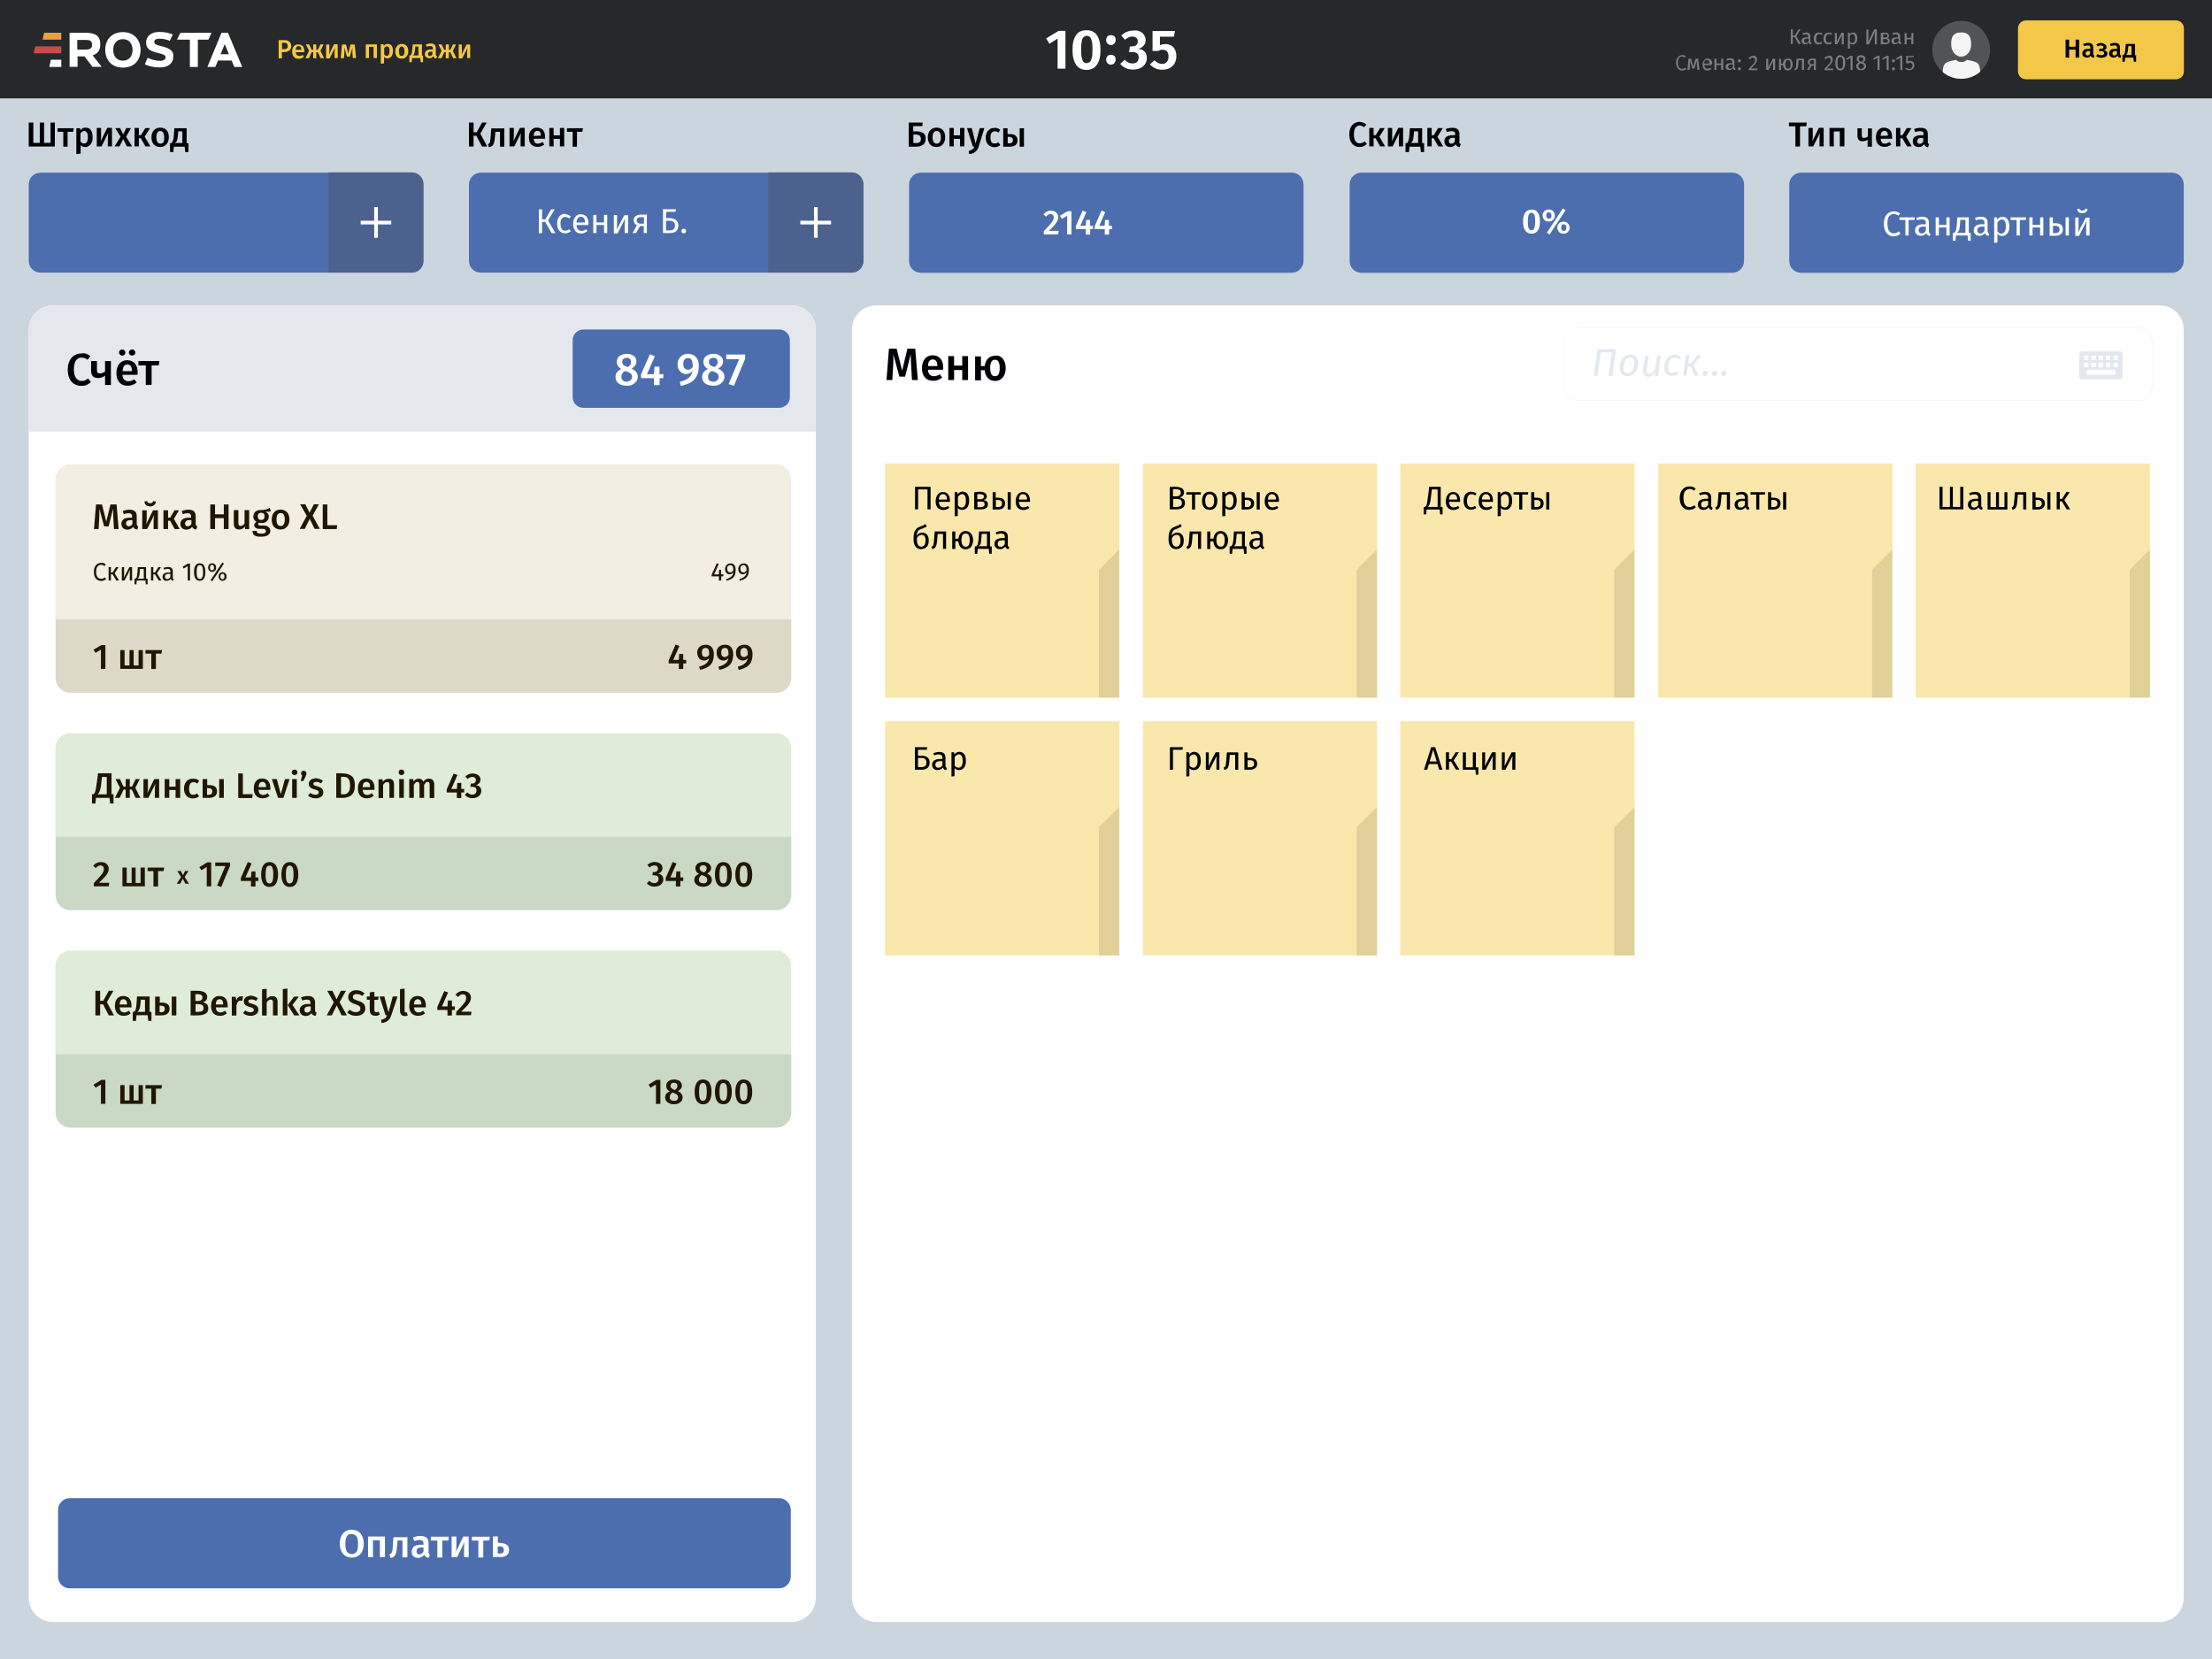 <svg id="Layer_1" xmlns="http://www.w3.org/2000/svg" viewBox="0 0 1440 1080"><rect x="0" y="0" width="1440" height="1080" fill="#333333" stroke="none"/><style>.st0{fill:#cbd5de}.st1{fill:#26282a}.st2{fill:#fff}.st3{fill:#e6a144}.st4{fill:#c84c44}.st5{fill:#f3c848}.st6{fill:#000105}.st7{opacity:.2;fill:#fff}.st7,.st8,.st9{enable-background:new}.st8{fill:#fff;opacity:.94}.st9{opacity:.4}.st10{fill:#4c6eae}.st11{fill:#4c618d}.st12{enable-background:new}.st13{fill:#e4e8ee}.st14{fill:#fae7ab}.st15{opacity:.1;fill:#000105;enable-background:new}.st16{fill:#f2eee2}.st17{fill:#ded8c9}.st18{fill:#201600}.st19{fill:#deecd8}.st20{fill:#cad9c4}</style><path class="st0" d="M0 64h1440.4v1016.3H0z"/><path class="st1" d="M0 0h1440.4v64H0z"/><path class="st2" d="M80 20.9c-7.5 0-11.5 5.2-11.5 11.5S72.4 44 80 44c7.7 0 11.5-5.2 11.5-11.5s-4-11.6-11.5-11.6zm0 18.6c-4.1 0-6.3-3.1-6.3-7s2.1-7 6.3-7c4.2 0 6.3 3.1 6.3 7s-2.2 7-6.3 7zM65.3 28.9c0-5.6-3.1-7.6-10-7.6h-10v22.2h5.2v-6.8H55l5.2 6.8h6L60.3 36c3.3-1 5-3.3 5-7.1zm-10.9 3.4h-4.1V26h4.4c3 0 5.2-.1 5.2 3.1.2 3.2-2.5 3.2-5.5 3.2zM148.4 21.3h-4.2L135 43.6h5.2l1.7-4.2h8.9l1.7 4.2h5.2l-9.3-22.3zm-4.8 14l2.7-6.6 2.7 6.6h-5.4zM105.6 30.2c-4.1-1-5.2-1.5-5.2-3 0-1.1 1.1-2 3.1-2 4.4 0 7 1.4 7 1.4l2-4.1s-3-1.7-9-1.7c-4.9 0-8.4 2.7-8.4 6.8 0 4.5 3.1 5.8 7.9 6.9 3.9 1 4.8 1.5 4.8 2.8 0 1.4-1.3 2.3-3.5 2.3-4.4 0-8.2-2-8.2-2l-1.8 4.2s3.4 2.1 9.8 2.1c5.2 0 8.7-2.5 8.7-7 .4-3.9-2.4-5.4-7.2-6.7zM135.7 25.8l2-4.5h-20.2l-2.3 4.5h8.4v17.8h5.2V25.8z"/><path class="st3" d="M39.9 25.8v-4.5H28.7l-1 4.5z"/><path class="st2" d="M33.1 38.9l-1 4.7h7.8v-4.7z"/><path class="st4" d="M21.9 34.7h18v-4.5h-17z"/><path class="st2" d="M693.6 20.1v24.6h-5.1V25.1l-5.3 3.4L681 25l8.2-4.9h4.4zM714.1 22.9c1.5 2.3 2.3 5.3 2.3 9.6s-.7 7.3-2.3 9.6-3.8 3.4-6.8 3.4-5.2-1.1-6.8-3.4c-1.5-2.3-2.3-5.3-2.3-9.6s.7-7.3 2.3-9.6c1.5-2.3 3.8-3.2 6.8-3.2 3.1-.1 5.3 1.1 6.8 3.2zm-8.8 1.4c-.6.6-1 1.5-1.1 2.8-.3 1.3-.4 3.1-.4 5.2 0 2.3.1 3.9.4 5.2.3 1.3.7 2.3 1.1 2.8.6.6 1.3.8 2.1.8s1.5-.3 2.1-.8c.6-.6 1-1.5 1.3-2.8.3-1.3.4-3.1.4-5.3s-.1-4.1-.4-5.3-.7-2.3-1.3-2.8c-.6-.6-1.3-.8-2.1-.8-.8.1-1.6.4-2.1 1zM725.5 23.7c.6.6.8 1.4.8 2.3s-.3 1.5-.8 2.3c-.6.6-1.4 1-2.3 1s-1.5-.3-2.3-1c-.6-.6-.8-1.4-.8-2.3s.3-1.5.8-2.3c.6-.6 1.4-.8 2.3-.8.9 0 1.8.3 2.3.8zm0 12.8c.6.6.8 1.4.8 2.3 0 .8-.3 1.5-.8 2.3-.6.6-1.4 1-2.3 1s-1.5-.3-2.3-1c-.6-.6-.8-1.4-.8-2.3 0-.8.3-1.5.8-2.3.6-.6 1.4-.8 2.3-.8s1.8.3 2.3.8zM742.1 20.5c1.3.6 2.1 1.3 2.7 2.3.6 1 1 2 1 3.2 0 1.5-.4 2.7-1.3 3.7-.8 1-2 1.7-3.5 2.1 1.7.1 3 .7 4.1 1.8 1 1 1.5 2.4 1.5 4.2 0 1.4-.4 2.7-1.1 3.8-.7 1.1-1.8 2.1-3.1 2.7-1.4.7-3.1 1-4.9 1-3.5 0-6.2-1.3-8.2-3.7l2.8-2.7c.8.8 1.7 1.4 2.4 1.8.8.4 1.7.6 2.7.6 1.3 0 2.3-.3 3-1 .7-.7 1.1-1.7 1.1-2.8 0-1.3-.4-2.3-1.1-2.8-.7-.6-1.8-.8-3.2-.8h-2l.6-3.7h1.4c1.1 0 2.1-.3 2.7-.8.7-.6 1-1.4 1-2.5 0-1-.3-1.7-1-2.3-.6-.6-1.4-.8-2.5-.8-1 0-1.8.1-2.5.6-.8.3-1.5.8-2.3 1.5l-2.5-2.8c2.3-2.1 4.9-3.2 8-3.2 1.6-.3 3 0 4.2.6zM764.2 23.9h-9.1v5.6c1.1-.6 2.4-.8 3.7-.8 1.4 0 2.5.3 3.7 1 1.1.6 1.8 1.5 2.5 2.8.6 1.3.8 2.7.8 4.2 0 1.7-.4 3.2-1.1 4.5-.8 1.3-1.8 2.3-3.2 3.1-1.4.7-3.1 1.1-4.9 1.1-3.1 0-5.8-1.1-8-3.5l3-2.7c1.4 1.5 3 2.4 4.9 2.4 1.4 0 2.4-.4 3.1-1.3.7-.8 1.1-2 1.1-3.5 0-3-1.3-4.4-3.7-4.4-.6 0-1 0-1.5.1-.4.1-1 .4-1.5.7h-3.7v-13h14.6l-.7 3.7z"/><path class="st5" d="M1416.5 51.6h-97.6c-3 0-5.2-2.4-5.2-5.2V18.5c0-3 2.4-5.2 5.2-5.2h97.6c3 0 5.2 2.4 5.2 5.2v27.9c.1 2.9-2.3 5.2-5.2 5.2z"/><path class="st6" d="M1351.2 37.5v-5.2h-4.2v5.2h-2.3V25.8h2.3v4.6h4.2v-4.6h2.3v11.7h-2.3zM1362.9 35.8c.1.1.3.3.6.4l-.4 1.4c-.6 0-1-.1-1.3-.4-.3-.1-.6-.6-.7-1-.3.4-.7.8-1.1 1-.4.3-1 .3-1.5.3-.8 0-1.5-.3-2.1-.7-.6-.6-.8-1.1-.8-2 0-1 .3-1.7 1.1-2.3.7-.6 1.7-.7 3-.7h1.1v-.6c0-.6-.1-1-.4-1.3-.3-.3-.7-.3-1.3-.3-.7 0-1.4.1-2.4.4l-.6-1.4c1.1-.4 2.3-.7 3.2-.7 2.3 0 3.4 1 3.4 3.1v4c0 .4 0 .7.2.8zm-2.3-.8v-1.8h-.8c-1.4 0-2.1.6-2.1 1.5 0 .4.1.7.3 1 .1.3.6.4 1 .4.7 0 1.2-.3 1.6-1.1zM1370.3 28.9c.7.4 1 1 1 1.8 0 .6-.1 1-.4 1.3-.3.3-.8.6-1.4.7.8.1 1.4.4 1.8.7.4.3.6.8.6 1.4 0 1-.4 1.7-1.1 2.1-.7.4-1.7.7-2.8.7-1.4 0-2.5-.4-3.5-1.1l1.1-1.3c.4.3.8.4 1.1.6s.8.1 1.3.1c1.3 0 1.8-.4 1.8-1.3 0-.8-.7-1.3-2-1.3h-1.3l.1-1.5h1c.6 0 1-.1 1.3-.3.3-.1.4-.6.4-.8 0-.4-.1-.7-.4-.8-.3-.1-.6-.3-1.1-.3-.4 0-.8 0-1.1.1-.3.1-.7.3-1 .6l-1-1.3c.4-.3 1-.6 1.5-.8.6-.1 1.1-.3 1.8-.3.9.3 1.6.6 2.3 1zM1380.3 35.8c.1.1.3.3.6.4l-.4 1.4c-.6 0-1-.1-1.3-.4-.3-.1-.6-.6-.7-1-.3.4-.7.8-1.1 1-.4.3-1 .3-1.5.3-.8 0-1.5-.3-2.1-.7-.6-.6-.8-1.1-.8-2 0-1 .3-1.7 1.1-2.3.7-.6 1.7-.7 3-.7h1.1v-.6c0-.6-.1-1-.4-1.3-.3-.3-.7-.3-1.3-.3-.7 0-1.4.1-2.4.4l-.6-1.4c1.1-.4 2.3-.7 3.2-.7 2.3 0 3.4 1 3.4 3.1v4c.1.4.2.7.2.8zm-2.2-.8v-1.8h-.8c-1.4 0-2.1.6-2.1 1.5 0 .4.1.7.3 1 .1.3.6.4 1 .4.6 0 1.2-.3 1.6-1.1zM1390.6 35.8v4.4h-1.5l-.3-2.7h-5.3l-.3 2.7h-1.5v-4.4h.6c.3-.1.4-.3.6-.6.1-.3.3-.6.4-1.1s.3-1.4.3-2.4l.3-3.1h6V36h.8v-.2h-.1zm-3.1-5.8h-2l-.1 1.4c-.1 1-.1 1.7-.3 2.3-.1.6-.3 1-.4 1.3-.1.3-.4.6-.8.8h3.7V30z"/><circle class="st7" cx="1276.7" cy="32.4" r="18.8"/><path class="st8" d="M1276.7 36.9c3.7 0 6.5-3.5 6.5-7.9s-1-7.9-6.5-7.9-6.5 3.4-6.5 7.7c0 4.6 2.9 8.1 6.5 8.1zM1276.7 51.3c4.8 0 9-1.7 12.4-4.6-.3-6-1.8-6.5-8.7-7.7 0 0-1.1 1.4-3.5 1.4s-3.5-1.4-3.5-1.4c-7 1.3-8.4 1.8-8.7 7.9 3.1 2.7 7.3 4.4 12 4.4z"/><g class="st9"><path class="st2" d="M1172.1 19.1l-2.7 4.5 3 5.1h-1.5l-2.5-4.5h-1.3v4.5h-1.3v-9.6h1.3v4.1h1.3l2.4-4.1h1.3zM1178.9 27.7c.1.1.3.3.4.3l-.3.8c-.4 0-.7-.1-1-.3-.3-.1-.4-.4-.6-.8-.6.7-1.3 1.1-2.3 1.1-.7 0-1.3-.1-1.7-.6s-.6-1-.6-1.5c0-.8.3-1.4.8-1.8.6-.4 1.4-.6 2.4-.6h1.1v-.6c0-.6-.1-.8-.4-1.1-.3-.3-.7-.3-1.1-.3-.6 0-1.3.1-2 .4l-.3-1c1-.3 1.8-.6 2.5-.6.8 0 1.5.3 2 .7.4.4.7 1 .7 1.8V27c.3.4.4.5.4.7zm-1.4-.9v-1.7h-1c-1.4 0-2.1.6-2.1 1.5 0 .4.1.7.3 1 .3.3.6.3 1 .3.8 0 1.4-.4 1.8-1.1zM1185.4 21.3c.4.1.7.3 1 .6l-.6.8c-.3-.1-.6-.3-.7-.4-.3-.1-.6-.1-.8-.1-.6 0-1.1.3-1.4.7-.3.4-.6 1.1-.6 2.1s.1 1.7.4 2.1c.3.4.8.7 1.4.7.3 0 .6 0 .8-.1.3-.1.6-.3.8-.4l.6.8c-.7.6-1.4.8-2.3.8-1 0-1.8-.3-2.4-1-.6-.7-.8-1.5-.8-2.8 0-.8.1-1.4.4-2.1.3-.6.6-1 1.1-1.4.4-.3 1-.4 1.7-.4.5 0 .9.1 1.4.1zM1191.7 21.3c.4.1.7.3 1 .6l-.6.8c-.3-.1-.6-.3-.7-.4-.3-.1-.6-.1-.8-.1-.6 0-1.1.3-1.4.7-.3.4-.6 1.1-.6 2.1s.1 1.7.4 2.1c.3.4.8.7 1.4.7.3 0 .6 0 .8-.1.3-.1.6-.3.8-.4l.6.8c-.7.6-1.4.8-2.3.8-1 0-1.8-.3-2.4-1-.6-.7-.8-1.5-.8-2.8 0-.8.1-1.4.4-2.1.3-.6.6-1 1.1-1.4.4-.3 1-.4 1.7-.4s1.1.1 1.4.1zM1200.3 28.8h-1.3v-3.4-1.5c0-.6.1-.8.1-1l-3.1 5.9h-1.5v-7.3h1.3v4.7c0 .5 0 .8-.1 1l3.1-5.9h1.5v7.5zM1208.4 22.2c.4.7.7 1.7.7 2.8 0 1.1-.3 2.1-.7 2.8-.6.7-1.3 1.1-2.1 1.1s-1.4-.3-2-.8v3.5l-1.3.1V21.3h1.1l.1 1c.3-.4.6-.7 1-.8.4-.1.8-.3 1.3-.3.8 0 1.5.3 1.9 1zm-.7 2.8c0-1.8-.6-2.8-1.7-2.8-.4 0-.7.1-1 .3-.3.3-.6.4-.8.8V27c.1.3.4.6.7.7.3.1.6.3 1 .3 1.1-.2 1.8-1 1.8-3zM1221.8 28.8h-1.3v-4.6c0-1.1 0-2.3.1-3.5l-3.9 8.2h-1.7v-9.7h1.3v4.6c0 1.3 0 2.5-.1 3.5l3.9-8.2h1.7v9.7zM1230.2 26.5c0 .8-.3 1.4-.8 1.7-.6.4-1.3.6-2.3.6h-2.7v-7.3c.8-.1 1.7-.3 2.4-.3 1 0 1.7.1 2.1.6.6.3.8.8.8 1.5 0 .4-.1.7-.4 1s-.6.4-1.1.6c1.5-.1 2 .5 2 1.6zm-4.3-4.2v2.1h1.4c.4 0 .8-.1 1-.3.1-.1.4-.4.4-.8s-.1-.7-.4-.8c-.3-.1-.7-.3-1.3-.3-.4 0-.8 0-1.1.1zm2.7 5.2c.3-.1.4-.6.4-1s-.1-.7-.4-.8c-.3-.1-.7-.3-1.3-.3h-1.4v2.4h1.4c.4 0 .8-.1 1.3-.3zM1237.4 27.7c.1.1.3.3.4.3l-.3.8c-.4 0-.7-.1-1-.3-.3-.1-.4-.4-.6-.8-.6.7-1.3 1.1-2.3 1.1-.7 0-1.3-.1-1.7-.6-.4-.4-.6-1-.6-1.5 0-.8.3-1.4.8-1.8.6-.4 1.4-.6 2.4-.6h1.1v-.6c0-.6-.1-.8-.4-1.1-.3-.3-.7-.3-1.1-.3-.6 0-1.3.1-2 .4l-.3-1c1-.3 1.8-.6 2.5-.6.8 0 1.5.3 2 .7s.7 1 .7 1.8V27c.3.4.3.5.4.7zm-1.4-.9v-1.7h-1c-1.4 0-2.1.6-2.1 1.5 0 .4.1.7.3 1 .3.3.6.3 1 .3.8 0 1.4-.4 1.8-1.1zM1244.3 28.8v-3.2h-3.1v3.2h-1.3v-7.3h1.3v3.1h3.1v-3.1h1.3v7.3h-1.3zM1096.2 36c.4.1.8.4 1.3.7l-.7.8c-.6-.4-1.3-.7-1.8-.7-.8 0-1.4.3-2 1-.4.6-.7 1.5-.7 3 0 1.3.3 2.3.7 3 .4.7 1.1 1 2 1 .4 0 .7 0 1.1-.1.3-.1.7-.3 1-.6l.7.8c-.3.3-.7.6-1.1.7-.4.1-1 .3-1.5.3-.8 0-1.5-.1-2.1-.6-.6-.4-1.1-1-1.4-1.7-.3-.7-.6-1.7-.6-2.7s.1-2 .6-2.7.8-1.3 1.4-1.7c.6-.4 1.3-.6 2-.6.2-.2.7-.1 1.1.1zM1106.3 45.5h-1.3l-.3-3.5v-1.3-1.4l-1.7 5.3h-1.3l-1.5-5.3V42l-.3 3.5h-1.4l.7-7.3h1.7l1.4 5.3 1.5-5.3h1.7l.8 7.3zM1114.1 42.3h-4.6c0 .8.3 1.4.6 1.8.4.4.8.6 1.4.6.4 0 .7 0 1-.1.3-.1.6-.3 1-.4l.6.7c-.8.6-1.7 1-2.5 1-1 0-1.8-.3-2.4-1-.6-.7-.8-1.5-.8-2.8 0-.7.1-1.4.4-2 .3-.6.6-1.1 1.1-1.4.4-.3 1-.6 1.7-.6 1 0 1.7.3 2.3 1 .6.7.8 1.5.8 2.7-.6.1-.6.3-.6.5zm-1.3-1c0-.7-.1-1.3-.4-1.7-.3-.4-.7-.6-1.3-.6-1.1 0-1.7.8-1.7 2.4l3.4-.1zM1120.5 45.5v-3.2h-3.1v3.2h-1.3v-7.3h1.3v3.1h3.1v-3.1h1.3v7.3h-1.3zM1129.5 44.5c.1.1.3.3.4.3l-.3.8c-.4 0-.7-.1-1-.3s-.4-.4-.6-.8c-.6.7-1.3 1.1-2.3 1.1-.7 0-1.3-.1-1.7-.6-.4-.4-.6-1-.6-1.5 0-.8.3-1.4.8-1.8.6-.4 1.4-.6 2.4-.6h1.1v-.6c0-.6-.1-.8-.4-1.1s-.7-.3-1.1-.3c-.6 0-1.3.1-2 .4l-.3-1c1-.3 1.8-.6 2.5-.6.8 0 1.5.3 2 .7.4.4.7 1 .7 1.8V44c.3.1.4.4.4.5zm-1.4-.9v-1.7h-1c-1.4 0-2.1.6-2.1 1.5 0 .4.1.7.3 1 .3.3.6.3 1 .3.8.1 1.4-.3 1.8-1.1zM1133 38.9c.1.1.3.4.3.7 0 .3-.1.6-.3.7-.1.1-.4.3-.7.3s-.6-.1-.7-.3c-.1-.1-.3-.4-.3-.7 0-.3.1-.6.3-.7s.4-.3.7-.3.6.2.7.3zm0 5.2c.1.1.3.4.3.7 0 .3-.1.6-.3.7-.1.1-.4.3-.7.3s-.6-.1-.7-.3c-.1-.1-.3-.4-.3-.7 0-.3.1-.6.3-.7s.4-.3.7-.3.6 0 .7.3zM1142.5 36.4c.4.3.7.6 1 1 .3.4.3.8.3 1.3 0 .6-.1 1.1-.4 1.7-.3.6-.7 1.1-1.1 1.7-.6.6-1.4 1.4-2.4 2.5h4.2l-.1 1.1h-5.5v-1c1.3-1.3 2.1-2.3 2.7-2.8.6-.6.8-1.1 1.1-1.5.3-.4.3-1 .3-1.4s-.1-.8-.4-1.1c-.3-.3-.7-.4-1.1-.4s-.7.1-1 .3-.6.4-1 .8l-.8-.7c.4-.4.8-.8 1.3-1.1.4-.3 1-.3 1.5-.3.5-.4.9-.4 1.4-.1zM1155.6 45.5h-1.3v-3.4-1.5c0-.6.1-.8.1-1l-3.1 5.9h-1.5v-7.3h1.3v4.9c0 .5 0 .8-.1 1l3.1-5.9h1.5v7.3zM1165.5 38.5c.4.3.8.7 1.1 1.4.3.6.4 1.3.4 2s-.1 1.4-.4 2c-.3.6-.6 1-1.1 1.4-.4.3-1 .6-1.7.6-.8 0-1.5-.3-2.1-1-.6-.6-.8-1.4-1-2.5h-1.3v3.2h-1.3v-7.3h1.3v3.1h1.3c.1-1 .4-1.7 1-2.4s1.3-.8 2.1-.8c.8-.1 1.3 0 1.7.3zm-.2 5.5c.3-.4.4-1.1.4-2.1 0-.8-.1-1.5-.4-2.1-.3-.4-.7-.7-1.3-.7-1.1 0-1.8 1-1.8 2.8 0 .8.1 1.5.4 2.1.3.4.7.7 1.3.7.7 0 1.1-.3 1.4-.7zM1174.4 38.2v7.3h-1.3v-6.3h-2.3l-.1 2.5c-.1 1-.1 1.7-.3 2.3s-.3.8-.6 1.1c-.3.3-.7.4-1.3.7l-.3-1c.3-.1.6-.3.7-.4.1-.1.3-.4.3-.8s.1-1 .1-2l.3-3.4h4.8zM1182.1 38.2v7.3h-1.3v-2.8h-1.5l-1.5 2.8h-1.4l1.8-3.1c-.8-.4-1.3-1.1-1.3-2 0-.7.3-1.3.8-1.7.6-.4 1.3-.6 2.3-.6 0 .1 2.1.1 2.1.1zm-1.2 3.5v-2.5h-1.1c-.6 0-1 .1-1.3.3-.3.1-.4.6-.4 1s.1.8.4 1 .7.3 1.3.3l1.1-.1zM1191.8 36.4c.4.3.7.6 1 1 .3.4.3.8.3 1.3 0 .6-.1 1.1-.4 1.7-.3.6-.7 1.1-1.1 1.7-.6.6-1.4 1.4-2.4 2.5h4.2l-.1 1.1h-5.5v-1c1.3-1.3 2.1-2.3 2.7-2.8.6-.6.8-1.1 1.1-1.5.3-.4.3-1 .3-1.4s-.1-.8-.4-1.1-.7-.4-1.1-.4c-.4 0-.7.1-1 .3s-.6.4-1 .8l-.8-.7c.4-.4.8-.8 1.3-1.1.4-.3 1-.3 1.5-.3.6-.4 1-.4 1.4-.1zM1200.4 37.2c.6.8.8 2 .8 3.7 0 1.5-.3 2.8-.8 3.7-.6.8-1.3 1.3-2.4 1.3-1 0-1.8-.4-2.4-1.3-.6-.8-.8-2-.8-3.7 0-1.5.3-2.8.8-3.7.6-.8 1.3-1.3 2.4-1.3 1 .2 1.9.6 2.4 1.3zm-3.8.7c-.3.6-.4 1.5-.4 3 0 1.4.1 2.3.4 3 .3.6.7.8 1.4.8.6 0 1-.3 1.4-.8.3-.6.4-1.5.4-3 0-1.3-.1-2.3-.4-3-.3-.6-.7-.8-1.4-.8-.5 0-1 .3-1.4.8zM1206 36.2v9.4h-1.3v-8l-2.3 1.3-.6-.8 3-1.8h1.2zM1214.8 43c0 .6-.1 1-.4 1.4-.3.4-.7.7-1.1 1-.6.3-1 .3-1.7.3s-1.1-.1-1.7-.3c-.6-.1-.8-.6-1.1-1-.3-.4-.4-.8-.4-1.4s.1-1.1.4-1.4c.3-.4.7-.7 1.4-1-.6-.3-.8-.6-1.1-1-.3-.4-.4-.8-.4-1.3 0-.6.1-1 .4-1.3.3-.4.6-.7 1-.8s.8-.3 1.4-.3c.4 0 1 .1 1.4.3s.8.4 1.1.8c.3.4.4.8.4 1.3s-.1.8-.4 1.3c-.3.3-.7.7-1.3.8 1.4.6 2.1 1.5 2.1 2.6zm-1.9 1.3c.3-.3.6-.7.6-1.1 0-.3 0-.6-.1-.8-.1-.3-.3-.4-.6-.6s-.7-.3-1.3-.6l-.3-.1c-.4.3-.8.6-1 .8-.3.3-.3.7-.3 1.3s.1.8.6 1.3c.3.3.8.4 1.4.4.2-.2.6-.4 1-.6zm-2.5-6.9c-.3.3-.4.6-.4 1.1 0 .4.1.8.4 1 .3.3.7.4 1.3.7l.3.1c.4-.3.7-.6.8-.7.1-.3.3-.6.3-1s-.1-.8-.4-1c-.3-.3-.7-.4-1.1-.4-.6-.1-.9-.1-1.2.2zM1223.6 36.2v9.4h-1.3v-8l-2.3 1.3-.6-.8 3-1.8h1.2zM1229.5 36.2v9.4h-1.3v-8l-2.3 1.3-.6-.8 3-1.8h1.2zM1233.3 38.9c.1.1.3.4.3.7 0 .3-.1.6-.3.7-.1.1-.4.3-.7.3s-.6-.1-.7-.3c-.1-.1-.3-.4-.3-.7 0-.3.1-.6.3-.7.1-.1.4-.3.7-.3s.6.2.7.3zm0 5.2c.1.1.3.4.3.7 0 .3-.1.6-.3.7-.1.1-.4.3-.7.3s-.6-.1-.7-.3c-.1-.1-.3-.4-.3-.7 0-.3.1-.6.3-.7.1-.1.4-.3.7-.3s.6 0 .7.3zM1238.4 36.2v9.4h-1.3v-8l-2.3 1.3-.6-.8 3-1.8h1.2zM1245.7 37.2h-3.7V40c.4-.3 1-.4 1.5-.4.8 0 1.4.3 2 .8.4.6.7 1.3.7 2.1 0 .6-.1 1.1-.4 1.7-.3.4-.7.8-1.1 1.1-.4.3-1.1.4-1.7.4-.6 0-1.1-.1-1.5-.3-.4-.1-.8-.6-1.3-.8l.7-.7c.3.3.6.6 1 .7.3.1.7.3 1.1.3.6 0 1.1-.1 1.4-.6.3-.4.6-.8.6-1.5s-.1-1.1-.4-1.5c-.3-.3-.7-.4-1.3-.4-.3 0-.4 0-.7.1-.1 0-.4.1-.7.3h-1v-4.8h5.1l-.3.7z"/></g><g><path class="st5" d="M188.3 27.1c.8.6 1.3 1.5 1.3 2.8s-.4 2.3-1.3 3c-.8.7-2 1-3.4 1h-1.4V38h-2.1V26.1h3.4c1.6 0 2.7.3 3.5 1zm-1.6 4.5c.4-.3.6-.8.6-1.7 0-1.4-.8-2.1-2.4-2.1h-1.3V32h1.3c.8 0 1.3-.1 1.8-.4zM198.2 34h-5.6c0 .8.3 1.5.7 1.8.4.4.8.6 1.5.6.4 0 .7 0 1.1-.1.3-.1.7-.3 1.1-.6l.8 1.3c-1 .8-2.1 1.3-3.4 1.3-1.4 0-2.4-.4-3.1-1.3-.7-.8-1.1-2-1.1-3.4 0-.8.1-1.7.4-2.4s.7-1.3 1.4-1.7c.6-.4 1.3-.6 2.1-.6 1.3 0 2.3.4 3 1.1.7.7 1 2 1 3.4.1-.1.1.2.1.6zm-2.1-1.6c0-1.5-.6-2.4-1.7-2.4-.6 0-1 .1-1.3.6-.3.4-.4 1-.6 1.8h3.6zM210.7 28.9l-2.1 4.2 2.4 4.8h-2.3l-1.8-3.9h-1v3.9h-2V34h-1l-1.8 3.9h-2.3l2.4-4.8-2.1-4.2h2.1l1.7 3.5h1v-3.5h2v3.5h1l1.7-3.5h2.1zM219.9 37.8h-2.1v-3.5c0-.7 0-1.3.1-1.8s.1-1 .1-1.3l-3.4 6.8h-2.3v-9h2.1v3.5c0 .6 0 1.3-.1 1.8 0 .6-.1 1-.1 1.3l3.2-6.8h2.4l.1 9zM231.8 37.8h-2.1l-.3-3.7v-1.7-1.5l-1.7 6h-1.8l-1.7-6v3.3l-.3 3.7h-2.1l.8-8.9h2.7l1.4 6 1.5-6h2.7l.9 8.8zM243.2 37.8v-7.3h-3v7.3h-2.1v-8.9h7.3v8.9h-2.2zM255 29.8c.6.8.8 2 .8 3.5 0 1-.1 1.7-.4 2.4-.3.7-.7 1.3-1.3 1.7-.6.4-1.1.6-1.8.6-1 0-1.7-.3-2.3-1v4.2l-2.1.3V28.8h1.8l.1 1.1c.3-.4.7-.8 1.3-1 .4-.3 1-.3 1.4-.3 1.1 0 2 .5 2.5 1.2zm-1.4 3.5c0-1.1-.1-1.8-.4-2.4-.3-.4-.7-.7-1.3-.7-.4 0-.7.1-1 .3l-.8.8v4.1c.4.6 1 1 1.7 1 1.1 0 1.8-1 1.8-3.1zM264.7 29.9c.7.8 1.1 2 1.1 3.5 0 1-.1 1.7-.6 2.5-.3.7-.8 1.3-1.4 1.7s-1.4.6-2.3.6c-1.3 0-2.4-.4-3.1-1.3-.7-.8-1.1-2-1.1-3.5 0-1 .1-1.7.6-2.5.3-.7.8-1.3 1.4-1.7.7-.4 1.4-.6 2.3-.6 1.3 0 2.4.5 3.1 1.3zm-5 3.4c0 1.1.1 1.8.4 2.4.3.6.8.7 1.4.7s1.1-.3 1.4-.7c.3-.4.4-1.3.4-2.4 0-1-.1-1.8-.4-2.3-.3-.4-.8-.7-1.4-.7-1.1-.1-1.8 1-1.8 3zM275.4 36.1v4.4h-1.5l-.3-2.7h-5.3l-.3 2.7h-1.5v-4.4h.6c.3-.1.4-.3.6-.6s.3-.6.4-1.1c.1-.6.3-1.4.3-2.4l.3-3.1h6v7.3h.8v-.1zm-3.1-5.8h-2l-.1 1.4c-.1 1-.1 1.7-.3 2.3s-.3 1-.4 1.3c-.1.3-.4.6-.8.8h3.7v-5.8zM283.9 36.2c.1.1.3.3.6.4l-.4 1.4c-.6 0-1-.1-1.3-.4-.3-.3-.6-.6-.7-1-.3.4-.7.8-1.1 1-.4.3-1 .3-1.5.3-.8 0-1.5-.3-2.1-.7-.6-.6-.8-1.1-.8-2 0-1 .3-1.7 1.1-2.3.7-.6 1.7-.7 3-.7h1.1v-.6c0-.6-.1-1-.4-1.3-.3-.3-.7-.3-1.3-.3-.7 0-1.4.1-2.4.4l-.6-1.4c1.1-.4 2.3-.7 3.2-.7 2.3 0 3.4 1 3.4 3.1v3.8c-.1.6 0 .9.2 1zm-2.4-.8v-1.8h-.8c-1.4 0-2.1.6-2.1 1.5 0 .4.1.7.3 1s.6.4 1 .4c.6 0 1.1-.4 1.6-1.1zM296.9 28.9l-2.1 4.2 2.4 4.8H295l-1.8-3.9h-1v3.9h-2V34h-1l-1.8 3.9h-2.3l2.4-4.8-2.1-4.2h2.1l1.7 3.5h1v-3.5h2v3.5h1l1.7-3.5h2zM306.2 37.8h-2.1v-3.5c0-.7 0-1.3.1-1.8.1-.6.1-1 .1-1.3l-3.4 6.8h-2.3v-9h2.1v3.5c0 .6 0 1.3-.1 1.8 0 .6-.1 1-.1 1.3l3.2-6.6h2.4v8.8z"/></g><g><path class="st10" d="M1413.9 177.6h-241.4c-4.4 0-7.7-3.5-7.7-7.7v-49.8c0-4.4 3.5-7.7 7.7-7.7h241.4c4.4 0 7.7 3.5 7.7 7.7v49.7c.1 4.3-3.4 7.8-7.7 7.8zM1127.7 177.6H886.3c-4.4 0-7.7-3.5-7.7-7.7v-49.8c0-4.4 3.5-7.7 7.7-7.7h241.4c4.4 0 7.7 3.5 7.7 7.7v49.7c0 4.3-3.5 7.8-7.7 7.8zM840.9 177.6H599.5c-4.4 0-7.7-3.5-7.7-7.7v-49.8c0-4.4 3.5-7.7 7.7-7.7h241.4c4.4 0 7.7 3.5 7.7 7.7v49.7c0 4.3-3.4 7.8-7.7 7.8z"/><path class="st6" d="M35.7 79.8v15.6h-17V79.8h3V93h4.2V79.8h2.8V93h4.2V79.8h2.8zM48 83.5l-.4 2.3H44v9.7h-2.8v-9.7h-3.7v-2.3H48zM59.2 84.8c.7 1.1 1.1 2.7 1.1 4.6 0 1.3-.1 2.4-.6 3.2-.4 1-.8 1.7-1.7 2.3-.7.6-1.5.8-2.5.8-1.3 0-2.3-.4-3-1.3v5.6l-2.8.3V83.5h2.5l.1 1.4c.4-.6 1-1 1.5-1.4.6-.4 1.3-.4 1.8-.4 1.8 0 2.9.5 3.6 1.7zm-2 4.6c0-1.4-.1-2.5-.6-3.1-.4-.6-1-1-1.7-1-.4 0-1 .1-1.4.4-.4.3-.8.7-1.1 1.1v5.3c.6.8 1.3 1.3 2.3 1.3 1.7.1 2.5-1.3 2.5-4zM73 95.3h-2.8v-4.8c0-.8 0-1.7.1-2.5s.1-1.4.3-1.7l-4.5 9H63v-12h2.8v4.8c0 .8 0 1.7-.1 2.4-.1.8-.1 1.4-.3 1.7l4.4-9h3.1v12.1h.1zM82.1 89l3.9 6.3h-3.4l-2.4-4.8-2.4 4.8h-3.2l3.9-6.3-3.5-5.6h3.2l2 4.1 2-4.1h3.1L82.1 89zM97.6 83.5L94.2 89l3.7 6.3h-3.2l-3-5.3h-1.3v5.3h-2.8v-12h2.8V88h1.4l2.8-4.6h3v.1zM108.5 84.8c1 1.1 1.4 2.7 1.4 4.6 0 1.3-.3 2.4-.7 3.2-.4 1-1.1 1.7-2 2.3-.8.6-1.8.8-3 .8-1.7 0-3.1-.6-4.1-1.7-1-1.1-1.5-2.7-1.5-4.6 0-1.3.3-2.4.7-3.2.4-1 1.1-1.7 2-2.3.8-.6 1.8-.8 3-.8 1.9 0 3.2.5 4.2 1.7zm-6.7 4.6c0 1.4.3 2.4.7 3.1.4.7 1.1 1 2 1s1.5-.3 2-1c.3-.7.4-1.7.4-3.1 0-1.4-.3-2.4-.7-3.1-.4-.7-1.1-1-2-1-1.5 0-2.4 1.4-2.4 4.1zM122.7 93.2V99h-2.1l-.4-3.5h-7l-.4 3.5h-2.1v-5.8h.8c.3-.1.6-.4.7-.8.1-.3.4-.8.6-1.5s.3-1.8.4-3.2l.3-4.2h8v9.7h1.3zm-4-7.7H116l-.1 1.8c-.1 1.3-.3 2.3-.4 3.1-.1.7-.4 1.3-.6 1.7-.3.4-.6.7-1.1 1h4.9v-7.6zM316.8 79.8l-4.1 7.2 4.5 8.4h-3.4l-3.7-7h-1.8v7h-3V79.8h3v6.3h2l3.5-6.3h3zM328.3 83.5v12h-2.8v-9.7h-3l-.3 3.2c-.1 1.7-.3 3-.6 3.8-.1.8-.6 1.5-1 2-.4.4-1.3.8-2.3 1.1l-.7-2.1c.6-.1.8-.4 1.1-.7.3-.3.4-.7.4-1.3.1-.6.1-1.5.3-3l.4-5.2h8.3v-.1zM341.7 95.3h-2.8v-4.8c0-.8 0-1.7.1-2.5s.1-1.4.3-1.7l-4.5 9h-3.1v-12h2.8v4.8c0 .8 0 1.7-.1 2.4-.1.8-.1 1.4-.3 1.7l4.4-9h3.1v12.1h.1zM354.9 90.3h-7.5c.1 1.1.4 2 .8 2.5.6.6 1.1.7 2 .7.6 0 1-.1 1.5-.3.4-.1 1-.4 1.5-.8l1.1 1.7c-1.3 1.1-2.8 1.5-4.4 1.5-1.8 0-3.2-.6-4.2-1.7s-1.4-2.7-1.4-4.5c0-1.3.1-2.3.6-3.2.4-1 1-1.7 1.8-2.3s1.7-.8 2.8-.8c1.7 0 3 .6 3.9 1.5 1 1.1 1.4 2.5 1.4 4.4.1.3.1.7.1 1.3zm-2.8-2c0-2.1-.7-3.1-2.3-3.1-.7 0-1.3.3-1.7.8s-.7 1.4-.7 2.5l4.7-.2zM364.5 95.3v-4.9h-4.1v4.9h-2.8v-12h2.8v4.8h4.1v-4.8h2.8v12h-2.8zM379.5 83.5l-.4 2.3h-3.5v9.7h-2.8v-9.7h-3.7v-2.3h10.4zM601.1 86.7c1.1.8 1.5 2 1.5 3.7 0 1.7-.6 3-1.7 3.8-1.1.8-2.5 1.3-4.5 1.3h-4.8V79.8h9.1l-.3 2.3h-5.9v3.4h1.8c2.2 0 3.6.4 4.8 1.2zm-2.4 5.8c.6-.4.8-1.1.8-2.1s-.3-1.5-.8-2.1c-.6-.4-1.3-.7-2.4-.7h-1.7v5.5h1.7c1.1.1 1.9-.2 2.4-.6zM613.9 84.8c1 1.1 1.4 2.7 1.4 4.6 0 1.3-.3 2.4-.7 3.2-.4 1-1.1 1.7-2 2.3-.8.6-1.8.8-3 .8-1.7 0-3.1-.6-4.1-1.7-1-1.1-1.5-2.7-1.5-4.6 0-1.3.3-2.4.7-3.2.4-1 1.1-1.7 2-2.3.8-.6 1.8-.8 3-.8 1.8 0 3.2.5 4.2 1.7zm-6.8 4.6c0 1.4.3 2.4.7 3.1.4.7 1.1 1 2 1s1.5-.3 2-1 .7-1.7.7-3.1c0-1.4-.3-2.4-.7-3.1s-1.1-1-2-1c-1.9 0-2.7 1.4-2.7 4.1zM625 95.3v-4.9h-4.1v4.9h-2.8v-12h2.8v4.8h4.1v-4.8h2.8v12H625zM637.1 95.5c-.4 1.4-1.3 2.7-2.3 3.4-1 .8-2.3 1.3-3.9 1.4l-.3-2.1c.8-.1 1.4-.3 1.8-.6.4-.3.8-.6 1.1-.8.3-.3.6-.8.8-1.4h-1l-3.8-12h3.1l2.5 10 2.7-10h3l-3.7 12.1zM649.4 83.5c.6.3 1.3.6 1.8 1.1l-1.3 1.7c-.4-.3-.8-.6-1.1-.7-.4-.1-.8-.1-1.3-.1-1.8 0-2.7 1.4-2.7 4.1 0 1.4.3 2.4.7 3 .4.6 1.1.8 2 .8.4 0 .8 0 1.1-.1.4-.1.7-.4 1.3-.7l1.3 1.8c-1.1 1-2.4 1.4-3.8 1.4-1.1 0-2.1-.3-3-.7-.8-.6-1.5-1.3-2-2.1-.4-1-.7-2-.7-3.2 0-1.3.3-2.4.7-3.4.4-1 1.1-1.7 2-2.3.8-.6 1.8-.8 3-.8.6-.2 1.3-.1 2 .2zM661.1 88.3c.8.7 1.3 1.7 1.3 3.1 0 1.3-.4 2.4-1.4 3.1-1 .7-2.1 1-3.5 1h-4.4v-12h2.8v3.8h1c2.1-.1 3.4.3 4.2 1zm-1.7 2.9c0-.7-.1-1.3-.6-1.5-.4-.3-1-.6-1.8-.6h-1v4.2h1.1c1.6 0 2.3-.7 2.3-2.1zm4.4-7.7h2.8v12h-2.8v-12z"/><g><path class="st6" d="M887.4 79.8c.7.3 1.4.7 2.1 1.3l-1.5 1.7c-1-.7-1.8-1.1-2.8-1.1-1.1 0-2.1.4-2.8 1.4-.7 1-1 2.4-1 4.4s.3 3.4 1 4.4c.7 1 1.7 1.4 2.8 1.4.6 0 1.1-.1 1.7-.3.4-.3 1-.6 1.5-1l1.4 1.7c-.6.6-1.1 1-2 1.4-.8.4-1.7.6-2.7.6-1.4 0-2.5-.3-3.5-1-1-.6-1.8-1.5-2.4-2.8-.6-1.3-.8-2.7-.8-4.4 0-1.7.3-3.1.8-4.4.6-1.3 1.4-2.1 2.4-2.8 1-.6 2.3-1 3.5-1 .8.1 1.6.3 2.3.5zM901.4 83.5L898 89l3.7 6.3h-3.2l-3-5.3h-1.3v5.3h-2.8v-12h2.8V88h1.4l2.8-4.6h3v.1zM913.5 95.3h-2.8v-4.8c0-.8 0-1.7.1-2.5.1-.7.1-1.4.3-1.7l-4.5 9h-3.1v-12h2.8v4.8c0 .8 0 1.7-.1 2.4-.1.8-.1 1.4-.3 1.7l4.4-9h3.1v12.1h.1zM927.1 93.2V99H925l-.4-3.5h-7l-.4 3.5H915v-5.8h.8c.3-.1.6-.4.7-.8.1-.3.4-.8.6-1.5.1-.7.3-1.8.4-3.2l.3-4.2h8v9.7h1.3zm-3.9-7.7h-2.7l-.1 1.8c-.1 1.3-.3 2.3-.4 3.1-.1.7-.4 1.3-.6 1.7-.3.4-.6.7-1.1 1h4.9v-7.6zM939.2 83.5l-3.4 5.5 3.7 6.3h-3.2l-3-5.3H932v5.3h-2.8v-12h2.8V88h1.4l2.8-4.6h3v.1zM950.2 93.2c.1.3.4.4.7.6l-.6 2c-.7 0-1.3-.3-1.7-.6-.4-.3-.7-.7-1-1.3-.4.6-.8 1-1.5 1.4-.6.3-1.3.4-2 .4-1.1 0-2.1-.3-2.8-1-.7-.7-1-1.5-1-2.7 0-1.3.4-2.3 1.4-3s2.3-1 4.1-1h1.5v-.7c0-.7-.1-1.3-.6-1.5-.4-.3-1-.4-1.7-.4-.8 0-2 .1-3.1.6l-.7-2c1.5-.6 3-.8 4.4-.8 3.1 0 4.5 1.4 4.5 4.1v4.9c-.2.4-.2.9.1 1zm-3.1-1.1v-2.4H946c-1.8 0-2.8.7-2.8 2.1 0 .6.1 1 .4 1.3.3.3.7.4 1.3.4.8.1 1.6-.4 2.2-1.4z"/></g><g><path class="st6" d="M1176.2 79.8l-.3 2.4h-4.1v13.2h-3V82.2h-4.2v-2.4h11.6zM1187.3 95.3h-2.8v-4.8c0-.8 0-1.7.1-2.5.1-.7.1-1.4.3-1.7l-4.5 9h-3.1v-12h2.8v4.8c0 .8 0 1.7-.1 2.4-.1.8-.1 1.4-.3 1.7l4.4-9h3.1v12.1h.1zM1197.7 95.3v-9.7h-3.9v9.7h-2.8v-12h9.7v12h-3zM1218.6 83.5v12h-2.8v-4.6c-.4.4-1 .7-1.5.8s-1.3.3-1.8.3c-1.1 0-2-.3-2.5-1-.6-.6-.8-1.5-.8-2.7v-4.8h2.8V88c0 .7.1 1.1.4 1.4s.7.4 1.1.4c.4 0 .8-.1 1.4-.3.4-.1.8-.4 1.1-.7v-5.2h2.7v-.1zM1231.8 90.3h-7.5c.1 1.1.4 2 .8 2.5.4.6 1.1.7 2 .7.6 0 1-.1 1.5-.3.4-.1 1-.4 1.5-.8l1.1 1.7c-1.3 1.1-2.8 1.5-4.4 1.5-1.8 0-3.2-.6-4.2-1.7s-1.4-2.7-1.4-4.5c0-1.3.3-2.3.6-3.2.4-1 1-1.7 1.8-2.3.8-.6 1.7-.8 2.8-.8 1.7 0 3 .6 3.9 1.5 1 1.1 1.4 2.5 1.4 4.4.1.3.1.7.1 1.3zm-2.8-2c0-2.1-.7-3.1-2.3-3.1-.7 0-1.3.3-1.7.8-.4.6-.7 1.4-.7 2.5l4.7-.2zM1244.3 83.5l-3.4 5.5 3.7 6.3h-3.2l-3-5.3h-1.3v5.3h-2.8v-12h2.8V88h1.4l2.8-4.6h3v.1zM1255.1 93.2c.1.3.4.4.7.6l-.6 2c-.7 0-1.3-.3-1.7-.6-.4-.3-.7-.7-1-1.3-.4.6-.8 1-1.5 1.4-.7.4-1.3.4-2 .4-1.1 0-2.1-.3-2.8-1-.7-.7-1-1.5-1-2.7 0-1.3.4-2.3 1.4-3s2.3-1 4.1-1h1.5v-.7c0-.7-.1-1.3-.6-1.5-.3-.3-1-.4-1.7-.4-.8 0-2 .1-3.1.6l-.7-2c1.5-.6 3-.8 4.4-.8 3.1 0 4.5 1.4 4.5 4.1v4.9c-.1.4 0 .9.1 1zm-3.1-1v-2.4h-1.1c-1.8 0-2.8.7-2.8 2.1 0 .6.1 1 .4 1.3.3.3.7.4 1.3.4 1 0 1.7-.5 2.2-1.4z"/></g><path class="st10" d="M267.8 177.5H26.4c-4.4 0-7.7-3.5-7.7-7.7v-49.7c0-4.4 3.5-7.7 7.7-7.7h241.4c4.4 0 7.7 3.5 7.7 7.7v49.7c.2 4.3-3.3 7.7-7.7 7.7z"/><path class="st11" d="M268.1 112.2h-54.2v65.3h54.2c4.2 0 7.6-3.4 7.6-7.6v-50.1c0-4.1-3.4-7.6-7.6-7.6z"/><path class="st2" d="M254.7 143.7H246v-8.9h-2.4v8.9h-8.8v2.4h8.8v8.7h2.4v-8.7h8.7z"/><path class="st10" d="M554.4 177.5H313c-4.4 0-7.7-3.5-7.7-7.7v-49.7c0-4.4 3.5-7.7 7.7-7.7h241.4c4.4 0 7.7 3.5 7.7 7.7v49.7c.1 4.3-3.4 7.7-7.7 7.7z"/><path class="st11" d="M554.4 112.2h-54.2v65.3h54.2c4.2 0 7.6-3.4 7.6-7.6v-50.1c0-4.1-3.4-7.6-7.6-7.6z"/><path class="st2" d="M541 143.7h-8.7v-8.9h-2.4v8.9H521v2.4h8.9v8.7h2.4v-8.7h8.7z"/><g><path class="st2" d="M686.6 137.7c.7.4 1.3.8 1.7 1.5.4.7.6 1.4.6 2.1 0 .8-.1 1.7-.6 2.5-.4.8-1 1.7-1.8 2.7s-2.1 2.3-3.8 3.8h6.5l-.3 2.3h-9.4v-2.1c2-2 3.2-3.4 4.1-4.4.8-1 1.4-1.7 1.8-2.4.4-.7.6-1.4.6-2.1 0-.7-.1-1.3-.6-1.7-.4-.4-1-.6-1.5-.6s-1.1.1-1.5.4-.8.7-1.4 1.3l-1.7-1.4c1.3-1.7 3-2.5 4.9-2.5.7 0 1.7.3 2.4.6zM697.5 137.4v15.2h-2.8v-12.2l-3.4 2.1-1.3-2 4.9-3h2.5v-.1zM711.5 146.9v2.3h-1.8v3.5h-2.8v-3.5h-6.5v-2.1l4.4-10 2.4 1-3.9 8.9h3.5l.3-3.8h2.5v3.8h1.9zM723.9 146.9v2.3H722v3.5h-2.8v-3.5h-6.5v-2.1l4.4-10 2.4 1-3.9 8.9h3.5l.3-3.8h2.5v3.8h2z"/></g><g><path class="st2" d="M1001.1 138.4c1 1.4 1.4 3.2 1.4 5.8 0 2.5-.4 4.5-1.4 5.9-1 1.4-2.3 2-4.1 2-1.8 0-3.1-.7-4.1-2s-1.4-3.4-1.4-5.9.4-4.5 1.4-5.8 2.3-2 4.1-2c1.9 0 3.3.6 4.1 2zm-5.9 1.4c-.4.8-.6 2.4-.6 4.4 0 2.1.1 3.5.6 4.4.4.8 1 1.3 1.8 1.3s1.5-.4 1.8-1.3c.3-.8.6-2.4.6-4.4 0-2.1-.1-3.5-.6-4.4s-1-1.3-1.8-1.3c-.7 0-1.4.4-1.8 1.3zM1010.2 136.8c.6.3 1 .8 1.4 1.4.3.6.6 1.3.6 2.1s-.1 1.4-.6 2.1c-.3.6-.8 1.1-1.4 1.4-.6.3-1.3.4-2 .4s-1.4-.1-2-.4-1-.8-1.4-1.4c-.3-.6-.6-1.3-.6-2.1s.1-1.4.6-2.1c.4-.7.8-1.1 1.4-1.4s1.3-.4 2-.4c.8 0 1.3.1 2 .4zm-3.2 2c-.3.4-.4.8-.4 1.5 0 .6.1 1.1.4 1.5.3.4.7.6 1.3.6 1.1 0 1.7-.7 1.7-2.1s-.6-2.1-1.7-2.1c-.7-.1-1 .2-1.3.6zm10.4-3.1l1.8 1.1-10.4 15.8-1.8-1.1 10.4-15.8zm2.4 9c.6.3 1 .8 1.4 1.4.3.6.6 1.3.6 2.1s-.1 1.4-.6 2.1c-.3.6-.8 1.1-1.4 1.4-.6.3-1.3.4-2 .4s-1.4-.1-2-.4-1-.8-1.4-1.4c-.3-.6-.6-1.3-.6-2.1s.1-1.4.6-2.1c.3-.6.8-1.1 1.4-1.4.6-.3 1.3-.4 2-.4.9 0 1.4.1 2 .4zm-3.1 2c-.3.4-.4.8-.4 1.5 0 .6.1 1.1.4 1.5.3.4.7.6 1.3.6 1.1 0 1.7-.7 1.7-2.1s-.6-2.1-1.7-2.1c-.7-.1-1.1.1-1.3.6z"/></g><g><path class="st2" d="M1235 137.9c.7.3 1.3.6 2 1.1l-1.1 1.4c-1-.7-2-1.1-3-1.1-1.3 0-2.4.6-3.1 1.5-.8 1-1.1 2.5-1.1 4.8 0 2.1.4 3.7 1.1 4.8.8 1 1.8 1.5 3.1 1.5.7 0 1.3-.1 1.7-.3.6-.3 1-.6 1.5-1l1.1 1.4c-.4.6-1.1.8-1.8 1.3-.7.3-1.5.6-2.5.6-1.3 0-2.4-.3-3.4-1-1-.6-1.7-1.5-2.3-2.8-.6-1.3-.8-2.7-.8-4.4s.3-3.1.8-4.4c.6-1.3 1.4-2.1 2.3-2.7 1-.6 2.1-1 3.2-1 .9-.1 1.6.1 2.3.3z"/><path class="st2" d="M1246.6 141.5l-.3 1.7h-3.8v10.1h-2.1v-10.1h-3.9v-1.7h10.1zM1256 151.6c.1.3.4.4.7.6l-.4 1.4c-.6-.1-1.1-.3-1.5-.6-.4-.3-.7-.7-.8-1.3-.8 1.1-2 1.8-3.5 1.8-1.1 0-2.1-.3-2.8-1-.7-.7-1-1.5-1-2.5 0-1.3.4-2.3 1.4-3 .8-.7 2.3-1 3.8-1h1.8v-.8c0-.8-.1-1.4-.6-1.8-.4-.4-1-.6-1.8-.6s-2 .1-3.2.6l-.6-1.5c1.4-.6 2.8-.8 4.1-.8 1.4 0 2.4.3 3.1 1 .7.7 1 1.7 1 3v5.5c.1.4.1.8.3 1zm-2.3-1.4v-2.7h-1.5c-2.3 0-3.2.8-3.2 2.4 0 .7.1 1.3.6 1.5.3.4.8.6 1.5.6 1.1 0 1.9-.6 2.6-1.8zM1267.1 153.3v-5.2h-4.9v5.2h-2.1v-11.8h2.1v4.9h4.9v-4.9h2.1v11.8h-2.1zM1282.9 151.6v5.1h-1.7l-.3-3.4h-7.6l-.3 3.4h-1.7v-5.1h.8c.4-.3.7-.6.8-.8.1-.3.4-.8.6-1.5.1-.7.3-1.8.4-3.4l.3-4.4h7.5v10.1h1.2zm-3.3-8.5h-3.5l-.1 2.5c-.1 1.4-.3 2.5-.4 3.2-.1.7-.3 1.3-.6 1.7-.3.4-.6.7-1.1 1.1h5.6V143h.1zM1294.2 151.6c.1.3.4.4.7.6l-.4 1.4c-.6-.1-1.1-.3-1.5-.6-.4-.3-.7-.7-.8-1.3-.8 1.1-2 1.8-3.5 1.8-1.1 0-2.1-.3-2.8-1-.7-.7-1-1.5-1-2.5 0-1.3.4-2.3 1.4-3 .8-.7 2.3-1 3.8-1h1.8v-.8c0-.8-.1-1.4-.6-1.8-.4-.4-1-.6-1.8-.6s-2 .1-3.2.6l-.6-1.5c1.4-.6 2.8-.8 4.1-.8 1.4 0 2.4.3 3.1 1 .7.7 1 1.7 1 3v5.5c.1.4.1.8.3 1zm-2.3-1.4v-2.7h-1.5c-2.3 0-3.2.8-3.2 2.4 0 .7.1 1.3.6 1.5.3.4.8.6 1.5.6 1 0 1.8-.6 2.6-1.8zM1307 142.9c.7 1.1 1.1 2.7 1.1 4.5 0 1.8-.4 3.4-1.3 4.5-.8 1.1-2 1.7-3.4 1.7-1.3 0-2.4-.4-3.1-1.4v5.6l-2.1.3v-16.6h1.8l.1 1.5c.4-.6 1-1.1 1.5-1.4s1.3-.4 2-.4c1.6 0 2.7.5 3.4 1.7zm-1.2 4.5c0-3.1-.8-4.5-2.7-4.5-.6 0-1.1.1-1.5.6-.4.3-.8.8-1.3 1.3v5.8c.3.4.7.8 1.1 1.1s1 .4 1.5.4c1.9-.2 2.9-1.8 2.9-4.7zM1319 141.5l-.3 1.7h-3.8v10.1h-2.1v-10.1h-3.9v-1.7h10.1zM1328.1 153.3v-5.2h-4.9v5.2h-2.1v-11.8h2.1v4.9h4.9v-4.9h2.1v11.8h-2.1zM1341.8 146.4c.8.7 1.1 1.7 1.1 3s-.4 2.4-1.4 3.1c-1 .7-2 1-3.4 1h-3.8v-12h2.1v3.8h1.4c1.9 0 3.1.4 4 1.1zm-1.7 4.8c.4-.4.7-1 .7-1.8s-.3-1.4-.7-1.8-1.1-.6-2.3-.6h-1.3v4.8h1.5c1-.1 1.7-.4 2.1-.6zm4.6-9.7h2.1v11.8h-2.1v-11.8zM1360.2 153.3h-2.1V148c0-.8 0-1.7.1-2.5 0-.8.1-1.4.1-1.5l-4.9 9.6h-2.4v-12h2.1v5.3c0 .8 0 1.5-.1 2.5 0 .8-.1 1.4-.1 1.7l4.9-9.4h2.5v11.7h-.1zm-6.9-15.2c-.6-.4-1-1.1-1.1-2l1.4-.3c.1.4.4.8.7 1 .3.1.7.3 1.3.3.6 0 1-.1 1.3-.3.3-.3.6-.6.7-1l1.4.3c-.1.8-.4 1.4-1.1 2-.7.4-1.4.7-2.4.7-.8 0-1.6-.2-2.2-.7z"/></g><g><path class="st2" d="M361.2 136.2l-4.4 7.3 4.8 8.3h-2.5l-4.1-7.3h-2.1v7.3h-2.1v-15.5h2.1v6.5h2.1l3.8-6.5h2.4v-.1zM369.9 139.9c.6.1 1.1.6 1.7 1l-1 1.3c-.4-.3-.8-.6-1.3-.7-.4-.1-.8-.3-1.3-.3-1 0-1.7.4-2.3 1.1s-.8 1.8-.8 3.4c0 1.5.3 2.7.8 3.4.6.7 1.3 1.1 2.3 1.1.4 0 .8-.1 1.3-.3.4-.1.8-.4 1.3-.7l1 1.4c-1.1.8-2.3 1.3-3.7 1.3-1.5 0-2.8-.6-3.8-1.7s-1.4-2.5-1.4-4.5c0-1.3.1-2.4.6-3.4.4-1 1-1.7 1.8-2.3.7-.6 1.7-.8 2.8-.8.8.4 1.3.4 2 .7zM382.9 146.5h-7.6c.1 1.3.4 2.3 1 2.8.6.6 1.3 1 2.3 1 .6 0 1.1-.1 1.5-.3.4-.1 1-.4 1.5-.8l.8 1.3c-1.3 1-2.7 1.5-4.1 1.5-1.7 0-3-.6-3.8-1.7-.8-1.1-1.4-2.5-1.4-4.5 0-1.3.1-2.4.6-3.2.4-1 1-1.7 1.7-2.3.7-.6 1.5-.8 2.7-.8 1.5 0 2.8.6 3.7 1.5.8 1 1.3 2.5 1.3 4.4-.2.4-.2.7-.2 1.1zm-2-1.7c0-1.1-.3-2.1-.7-2.7s-1.1-1-2.1-1c-1.7 0-2.7 1.3-2.8 3.8l5.6-.1zM393.2 151.7v-5.2h-4.9v5.2h-2.1v-11.8h2.1v4.9h4.9v-4.9h2.1v11.8h-2.1zM408.8 151.7h-2.1v-5.3c0-.8 0-1.7.1-2.5 0-.8.1-1.4.1-1.5L402 152h-2.4v-12h2.1v5.3c0 .8 0 1.5-.1 2.5 0 .8-.1 1.4-.1 1.7l4.9-9.4h2.5v11.5h-.1zM421.1 139.9v11.8h-2v-4.5h-2.5l-2.5 4.5h-2.3l2.8-5.1c-1.4-.7-2.1-1.7-2.1-3.2 0-1.1.4-2.1 1.3-2.7s2-1 3.5-1h3.8v.2zm-1.9 5.6v-4.1h-2c-.8 0-1.5.1-2 .4-.4.3-.7.8-.7 1.5s.1 1.3.6 1.7c.4.3 1 .6 2 .6h2.1v-.1zM440.1 143.3c1 .8 1.5 2 1.5 3.5 0 1.7-.6 3-1.5 3.8-1.1.8-2.5 1.1-4.4 1.1h-4.1v-15.5h8.4l-.3 1.7h-6v4.1h2.1c1.8 0 3.2.4 4.3 1.3zm-1.7 6c.6-.4 1-1.3 1-2.5 0-1.1-.3-2-1-2.4-.6-.4-1.5-.7-2.7-.7h-2.1v6.3h2.1c1.2 0 2.2-.2 2.7-.7zM446.2 149.3c.3.3.4.7.4 1.1s-.1.8-.4 1.1c-.3.3-.7.4-1.1.4s-.8-.1-1.1-.4c-.3-.3-.4-.7-.4-1.1s.1-.8.4-1.1c.3-.3.7-.4 1.1-.4.4 0 .7.1 1.1.4z"/></g></g><path class="st2" d="M515.3 1055.9H34.5c-8.7 0-15.8-7-15.8-15.8V214.6c0-8.7 7-15.8 15.8-15.8h480.8c8.7 0 15.8 7 15.8 15.8V1040c-.1 8.9-7.1 15.9-15.8 15.9zM1405.9 1055.9H570.4c-8.7 0-15.8-7-15.8-15.8V214.6c0-8.7 7-15.8 15.8-15.8h835.4c8.7 0 15.8 7 15.8 15.8V1040c.1 8.9-6.9 15.9-15.7 15.9z"/><g class="st12"><path class="st6" d="M597.5 247.4h-3.8l-.5-8.5c-.2-3.1-.3-5.5-.3-7.3v-1.1l-3.7 14.7h-3.7l-4-14.7c0 1.3.1 2.3.1 3 0 1.8-.1 3.6-.2 5.5l-.5 8.4h-3.8l1.6-20.4h5l3.6 14.3 3.4-14.3h5.1l1.7 20.4zM613.9 240.7h-9.8c.1 1.5.5 2.6 1.2 3.2s1.6 1 2.7 1c.7 0 1.3-.1 1.9-.3.6-.2 1.3-.6 1.9-1l1.6 2.2c-1.7 1.4-3.7 2.1-5.8 2.1-2.4 0-4.2-.7-5.5-2.2-1.3-1.5-1.9-3.4-1.9-6 0-1.6.3-3 .8-4.3.6-1.3 1.3-2.3 2.4-3 1-.7 2.3-1.1 3.7-1.1 2.2 0 3.9.7 5.1 2.1s1.8 3.3 1.8 5.8c0 .2-.1.7-.1 1.5zm-3.7-2.6c0-2.7-1-4.1-3-4.1-.9 0-1.6.3-2.2 1-.5.7-.8 1.8-.9 3.3h6.1v-.2zM626.4 247.4v-6.5h-5.3v6.5h-3.8v-15.6h3.8v6.2h5.3v-6.2h3.8v15.6h-3.8zM651.4 232.3c1.1.7 1.9 1.6 2.4 2.9.6 1.2.9 2.7.9 4.4 0 1.6-.3 3-.8 4.3-.6 1.3-1.4 2.2-2.4 3-1.1.7-2.3 1.1-3.7 1.1-1.9 0-3.5-.6-4.7-1.9-1.2-1.3-1.9-3-2.1-5.1h-2.4v6.6h-3.8V232h3.8v6.3h2.4c.3-2 1-3.7 2.2-4.9s2.7-1.8 4.6-1.8c1.4-.3 2.6 0 3.6.7zm-1.3 11.3c.5-.9.7-2.2.7-4.1 0-3.6-1-5.3-3.1-5.3-1 0-1.8.4-2.3 1.3-.5.9-.8 2.2-.8 4 0 3.6 1 5.4 3 5.4 1.2 0 2-.4 2.5-1.3z"/></g><path class="st13" d="M531 281v-66.4c0-8.7-7-15.8-15.8-15.8H34.5c-8.7 0-15.8 7-15.8 15.8V281H531z"/><g class="st12"><path class="st6" d="M56.2 230.3c.9.4 1.8.9 2.7 1.6l-2 2.3c-1.2-1-2.5-1.4-3.8-1.4-1.5 0-2.7.6-3.6 1.8-.9 1.2-1.4 3.1-1.4 5.8 0 2.6.5 4.5 1.4 5.7.9 1.2 2.1 1.9 3.7 1.9.8 0 1.5-.1 2.2-.4.6-.3 1.3-.7 2-1.2l1.8 2.3c-.7.7-1.6 1.3-2.6 1.8-1.1.5-2.2.7-3.5.7-1.8 0-3.3-.4-4.7-1.2-1.4-.8-2.4-2-3.2-3.6-.7-1.6-1.1-3.5-1.1-5.8 0-2.2.4-4.1 1.2-5.7.8-1.6 1.8-2.8 3.2-3.6 1.3-.8 2.9-1.2 4.6-1.2 1.1-.3 2.2-.1 3.1.2zM72.2 235v15.6h-3.8v-6.1c-.6.5-1.3.9-2.1 1.2-.8.3-1.6.4-2.5.4-1.5 0-2.6-.4-3.4-1.2-.7-.8-1.1-2-1.1-3.5V235h3.8v5.8c0 .8.2 1.5.5 1.8.3.4.8.5 1.5.5.6 0 1.2-.1 1.8-.4.6-.2 1.1-.6 1.5-.9V235h3.8zM89.5 244h-9.8c.1 1.5.5 2.6 1.2 3.2s1.6 1 2.7 1c.7 0 1.3-.1 1.9-.3.6-.2 1.3-.6 1.9-1L89 249c-1.7 1.4-3.7 2.1-5.8 2.1-2.4 0-4.2-.7-5.5-2.2-1.3-1.5-1.9-3.4-1.9-6 0-1.6.3-3 .8-4.3.6-1.3 1.3-2.3 2.4-3 1-.7 2.3-1.1 3.7-1.1 2.2 0 3.9.7 5.1 2.1s1.8 3.3 1.8 5.8c0 .3 0 .8-.1 1.6zM81 228.1c.4.4.6.9.6 1.4 0 .6-.2 1.1-.6 1.4-.4.4-.9.6-1.4.6-.6 0-1.1-.2-1.5-.6-.4-.4-.6-.9-.6-1.4 0-.6.2-1.1.6-1.4.4-.4.9-.6 1.5-.6.5 0 1 .2 1.4.6zm4.9 13.3c0-2.7-1-4.1-3-4.1-.9 0-1.6.3-2.2 1-.5.7-.8 1.8-.9 3.3h6.1v-.2zm1.6-13.3c.4.4.6.9.6 1.4 0 .6-.2 1.1-.6 1.4-.4.4-.9.6-1.5.6s-1.1-.2-1.5-.6c-.4-.4-.6-.9-.6-1.4 0-.6.2-1.1.6-1.4.4-.4.9-.6 1.5-.6.7 0 1.1.2 1.5.6zM103.8 235l-.5 2.9h-4.6v12.7h-3.8v-12.7h-4.8V235h13.7z"/></g><path class="st10" d="M507.2 265.5H379.8c-3.9 0-7-3.1-7-7v-37c0-3.9 3.1-7 7-7h127.4c3.9 0 7 3.1 7 7v37c.1 3.9-3.2 7-7 7z"/><g><path class="st2" d="M415.2 245.3c0 1.1-.3 2.1-1 3-.6.8-1.4 1.5-2.5 2.1-1.1.6-2.4.7-3.9.7-1.4 0-2.7-.3-3.8-.7-1.1-.6-2-1.1-2.5-2.1-.6-.8-.8-1.8-.8-3 0-2.3 1.3-3.9 3.8-5.1-2-1.1-3-2.7-3-4.6 0-1 .3-2 .8-2.8.6-.8 1.4-1.4 2.4-1.8 1-.4 2.1-.7 3.2-.7 1.3 0 2.3.1 3.2.6 1 .4 1.8 1 2.4 1.7.6.7.8 1.7.8 2.8 0 1.8-1.1 3.4-3.2 4.5 2.7 1.3 4.1 3.1 4.1 5.4zm-4.7 2.2c.6-.6 1-1.3 1-2.1s-.3-1.7-.8-2.1c-.6-.6-1.4-1-2.8-1.5l-1-.3c-1.5.8-2.4 2.1-2.4 3.9 0 1 .3 1.7 1 2.3.6.6 1.4.8 2.5.8 1-.1 1.9-.4 2.5-1zm-4.7-13.8c-.6.4-.7 1.1-.7 2 0 .8.3 1.4.7 1.8.4.4 1.3.8 2.3 1.3l.6.1c.7-.4 1.3-1 1.7-1.5.3-.6.4-1.1.4-1.8 0-.8-.3-1.4-.7-2-.6-.4-1.1-.7-2.1-.7-.9.1-1.6.4-2.2.8zM431.8 243.2v3h-2.4v4.5h-3.7v-4.5h-8.4v-2.5l5.8-13.1 3.2 1.3-5.1 11.7h4.5l.4-4.9h3.2v4.9h2.4v-.4zM453.1 232.5c1.3 1.4 1.8 3.2 1.8 5.6 0 2.7-.4 4.9-1.3 6.6s-2.1 3.1-3.7 4.1c-1.7 1-3.9 1.8-6.6 2.5l-.8-2.7c2.5-.7 4.6-1.5 5.9-2.7 1.4-1.1 2.1-2.5 2.4-4.5-1.1 1.4-2.5 2.1-4.2 2.1-1 0-2-.3-2.8-.8-.8-.6-1.5-1.3-2-2.3-.6-1-.7-2.1-.7-3.4 0-1.4.3-2.5 1-3.5.6-1 1.4-1.8 2.5-2.4 1-.6 2.3-.8 3.5-.8 2 .1 3.7.8 5 2.2zm-2.1 6.3c0-2-.3-3.5-.7-4.4-.4-.8-1.3-1.3-2.4-1.3-1 0-1.7.3-2.3 1-.6.7-.8 1.7-.8 2.8 0 1.3.3 2.3.8 2.8.6.6 1.3 1 2.1 1 1.2.2 2.3-.5 3.3-1.9zM471.6 245.3c0 1.1-.3 2.1-1 3-.6.8-1.4 1.5-2.5 2.1-1.1.6-2.4.7-3.9.7-1.4 0-2.7-.3-3.8-.7-1.1-.6-2-1.1-2.5-2.1-.6-.8-.8-1.8-.8-3 0-2.3 1.3-3.9 3.8-5.1-2-1.1-3-2.7-3-4.6 0-1 .3-2 .8-2.8.6-.8 1.4-1.4 2.4-1.8 1-.4 2.1-.7 3.2-.7 1.3 0 2.3.1 3.2.6 1 .4 1.8 1 2.4 1.7.6.7.8 1.7.8 2.8 0 1.8-1.1 3.4-3.2 4.5 2.7 1.3 4.1 3.1 4.1 5.4zm-4.7 2.2c.6-.6 1-1.3 1-2.1s-.3-1.7-.8-2.1c-.6-.6-1.4-1-2.8-1.5l-1-.3c-1.5.8-2.4 2.1-2.4 3.9 0 1 .3 1.7 1 2.3.6.6 1.4.8 2.5.8 1.1-.1 1.9-.4 2.5-1zm-4.7-13.8c-.6.4-.7 1.1-.7 2 0 .8.3 1.4.7 1.8s1.3.8 2.3 1.3l.6.1c.7-.4 1.3-1 1.7-1.5.3-.6.4-1.1.4-1.8 0-.8-.3-1.4-.7-2-.6-.4-1.1-.7-2.1-.7-.9.1-1.6.4-2.2.8zM485.1 230.8v2.7l-7.3 17.6-3.5-1.1 6.9-16.2h-8.4v-3h12.3z"/></g><g><path class="st13" d="M1052 227.3l-2.4 17.4h-2.4l2.1-15.3h-7.2l-2.1 15.3h-2.4l2.4-17.4h12zM1055.7 243.4c-.8-1-1.3-2.4-1.3-4.1 0-1.3.3-2.5.7-3.8s1.3-2.4 2.3-3.2c1-.8 2.4-1.4 3.9-1.4 1.7 0 3 .4 3.8 1.4.8 1 1.3 2.4 1.3 4.1 0 1.3-.3 2.5-.7 3.8-.4 1.3-1.3 2.4-2.3 3.2-1 .8-2.4 1.4-3.9 1.4-1.7.2-3-.4-3.8-1.4zm6.4-1.4c.7-.7 1.1-1.7 1.4-2.7.3-1 .4-2.1.4-3.1 0-2.3-.8-3.4-2.7-3.4-1.1 0-2 .4-2.5 1.1-.6.7-1.1 1.7-1.4 2.7-.3 1-.4 2.1-.4 3.1 0 2.3 1 3.4 2.8 3.4.9-.1 1.7-.4 2.4-1.1zM1070.3 244c-.6-.6-.8-1.4-.8-2.4 0-.3 0-.6.1-.8l1.4-9.4h2.3l-1.3 9.4c0 .3-.1.6-.1.8 0 .6.1 1 .4 1.3.3.3.6.4 1.1.4.7 0 1.4-.3 2.1-.8.7-.6 1.3-1.3 2-2.3l1.3-8.7h2.3l-1.8 13.4h-2l.1-2.4c-.7.8-1.4 1.5-2 2.1-.7.4-1.5.7-2.4.7-1.3-.3-2.1-.6-2.7-1.3zM1094.2 232.5l-1.3 1.4c-.4-.4-.8-.6-1.3-.7-.4-.1-.8-.3-1.4-.3-1 0-1.8.3-2.5 1s-1.1 1.5-1.4 2.5c-.3 1-.4 2.1-.4 3.1 0 2.3.8 3.2 2.7 3.2.6 0 1.1-.1 1.5-.3.4-.1 1-.4 1.5-.8l1 1.7c-1.3 1-2.7 1.4-4.2 1.4s-2.8-.4-3.7-1.4c-.8-1-1.3-2.3-1.3-4.1 0-1.3.3-2.5.7-3.9.4-1.3 1.3-2.4 2.3-3.2s2.3-1.3 3.8-1.3c1.6.3 2.9.7 4 1.7zM1107 232.7c-.6.3-1.1.6-1.4.8-.3.3-.8 1-1.4 1.8l-1.7 2.3 3.2 6.9h-2.5l-2.7-6h-1.7l-.8 6h-2.3l1.8-13.4h2.3l-.7 5.5h1.7l2-2.7c.7-1 1.3-1.7 1.7-2.1.4-.4 1.1-.7 2-1l.5 1.9zM1108.8 244.4c-.3-.3-.4-.7-.4-1.1 0-.6.1-1 .6-1.4.4-.4.8-.6 1.3-.6.4 0 .8.1 1.1.4.3.3.4.7.4 1.1 0 .6-.1 1-.6 1.4s-.8.6-1.4.6c-.2.2-.7 0-1-.4zM1114.9 244.4c-.3-.3-.4-.7-.4-1.1 0-.6.1-1 .6-1.4s.8-.6 1.3-.6.8.1 1.1.4c.3.3.4.7.4 1.1 0 .6-.1 1-.6 1.4-.4.4-.8.6-1.4.6-.3.2-.7 0-1-.4zM1120.9 244.4c-.3-.3-.4-.7-.4-1.1 0-.6.1-1 .6-1.4s.8-.6 1.3-.6.8.1 1.1.4c.3.3.4.7.4 1.1 0 .6-.1 1-.6 1.4-.4.4-.8.6-1.4.6-.2.2-.7 0-1-.4z"/></g><path class="st10" d="M507.2 1034H45.4c-4.2 0-7.6-3.4-7.6-7.6v-43.5c0-4.2 3.4-7.6 7.6-7.6h461.8c4.2 0 7.6 3.4 7.6 7.6v43.3c0 4.2-3.3 7.8-7.6 7.8z"/><g><path class="st2" d="M233.1 996.9c1.1.7 2 1.7 2.7 3.1.6 1.4 1 3 1 4.9 0 2-.3 3.5-1 4.9-.6 1.4-1.5 2.4-2.7 3.1-1.1.7-2.5 1.1-4.1 1.1-1.5 0-3-.4-4.1-1.1-1.1-.7-2-1.7-2.7-3.1-.6-1.4-1-3-1-4.9 0-1.8.3-3.5 1-4.9.7-1.4 1.5-2.4 2.7-3.1 1.1-.7 2.5-1.1 4.1-1.1 1.5.1 2.8.4 4.1 1.1zm-7.2 3.1c-.7 1.1-1.1 2.7-1.1 5.1 0 4.4 1.4 6.6 4.2 6.6 1.4 0 2.4-.6 3.1-1.5.7-1 1-2.7 1-5.1 0-2.3-.3-3.9-1-4.9-.7-1-1.7-1.5-3.1-1.5-1.4-.3-2.4.3-3.1 1.3zM247.3 1013.7v-11h-4.5v11h-3.2v-13.4h11v13.4h-3.3zM265.2 1000.4v13.4H262v-11h-3.2l-.3 3.7c-.1 1.8-.4 3.4-.6 4.2-.3 1-.6 1.7-1.1 2.3-.6.6-1.4 1-2.5 1.3l-.8-2.4c.6-.3 1-.6 1.3-.8.3-.3.4-.7.6-1.4.1-.7.3-1.7.3-3.2l.4-5.8h9.3v-.3zM279.1 1011.4c.1.3.4.4.7.6l-.7 2.1c-.7 0-1.4-.3-1.8-.6s-.8-.7-1.1-1.4c-.4.7-1 1.1-1.7 1.5-.7.3-1.4.6-2.3.6-1.3 0-2.4-.4-3.1-1.1-.8-.7-1.1-1.7-1.1-3 0-1.4.6-2.5 1.5-3.4 1.1-.7 2.5-1.1 4.5-1.1h1.7v-.7c0-.8-.1-1.4-.6-1.8-.4-.3-1-.6-2-.6s-2.1.3-3.5.7l-.7-2.3c1.7-.7 3.2-1 4.9-1 3.4 0 5.2 1.5 5.2 4.6v5.6c-.1.5-.1 1 .1 1.3zm-3.4-1.3v-2.7h-1.4c-2.1 0-3.1.8-3.1 2.4 0 .7.1 1.1.4 1.5.3.4.8.6 1.4.6 1.2-.1 2-.7 2.7-1.8zM292.2 1000.4l-.4 2.5h-3.9v11h-3.2v-11h-4.2v-2.5h11.7zM305.2 1013.7h-3.1v-5.3c0-1 0-2 .1-2.8.1-.8.1-1.5.3-2l-4.9 10.1H294v-13.4h3.1v5.3c0 1 0 1.8-.1 2.8-.1 1-.1 1.5-.3 2l4.9-10.1h3.5v13.4h.1zM318.9 1000.4l-.4 2.5h-3.9v11h-3.2v-11h-4.2v-2.5h11.7zM330 1005.7c1 .8 1.4 2 1.4 3.4 0 1.5-.6 2.7-1.5 3.4-1 .8-2.4 1.1-3.9 1.1h-5.1v-13.4h3.2v4.2h1.3c2.1.2 3.6.5 4.6 1.3zm-2 3.4c0-.8-.1-1.4-.6-1.8-.4-.4-1.1-.6-2.1-.6H324v4.6h1.5c1.7.2 2.5-.7 2.5-2.2z"/></g><g><path class="st14" d="M576.2 301.7h152.5v152.5H576.2zM744 301.7h152.5v152.5H744zM911.6 301.7h152.5v152.5H911.6zM1079.5 301.7H1232v152.5h-152.5zM1247.1 301.7h152.5v152.5h-152.5zM576.2 469.5h152.5V622H576.2zM744 469.5h152.5V622H744zM911.6 469.5h152.5V622H911.6z"/><path class="st15" d="M715.4 370.9l13.2-13.2v96.4h-13.2zM883.2 370.9l13.2-13.2v96.4h-13.2zM1050.9 370.9l13.2-13.2v96.4h-13.2zM1218.7 370.9l13.2-13.2v96.4h-13.2zM1386.4 370.9l13.2-13.2v96.4h-13.2zM715.4 538.5l13.2-13.2V622h-13.2zM883.2 538.5l13.2-13.2V622h-13.2zM1050.9 538.5l13.2-13.2V622h-13.2z"/><g class="st12"><path class="st6" d="M605.8 316.9v14.7h-2v-13h-6.1v13h-2v-14.7h10.1zM618.4 326.7h-7.2c.1 1.2.4 2.2.9 2.7.5.6 1.2.9 2.1.9.5 0 1-.1 1.5-.2.5-.2.9-.4 1.4-.7l.9 1.2c-1.2.9-2.5 1.4-3.9 1.4-1.6 0-2.8-.5-3.7-1.5-.9-1-1.3-2.4-1.3-4.2 0-1.2.2-2.2.6-3.1.4-.9.9-1.6 1.6-2.1.7-.5 1.5-.8 2.5-.8 1.5 0 2.6.5 3.4 1.5s1.2 2.3 1.2 4.1v.8zm-1.9-1.6c0-1.1-.2-2-.7-2.5-.4-.6-1.1-.9-2-.9-1.6 0-2.5 1.2-2.6 3.5h5.3v-.1zM629.9 321.7c.7 1 1 2.5 1 4.3 0 1.8-.4 3.2-1.2 4.3-.8 1.1-1.9 1.6-3.3 1.6-1.3 0-2.2-.4-2.9-1.3v5.3l-2 .2v-15.8h1.7l.1 1.5c.4-.6.9-1 1.5-1.3.6-.3 1.2-.5 1.8-.5 1.6.1 2.6.6 3.3 1.7zm-1.1 4.3c0-2.9-.8-4.3-2.5-4.3-.6 0-1.1.2-1.5.5-.5.3-.9.7-1.2 1.3v5.5c.3.4.6.8 1.1 1s.9.4 1.4.4c1.8-.1 2.7-1.5 2.7-4.4zM643.1 328.2c0 1.2-.4 2.1-1.3 2.6-.9.6-2 .8-3.5.8h-4.1v-11.1c1.3-.3 2.6-.4 3.7-.4 1.4 0 2.5.3 3.3.8.8.5 1.2 1.3 1.2 2.3 0 .6-.2 1.2-.6 1.6-.4.4-1 .7-1.7.8 2 .1 3 1 3 2.6zm-6.9-6.4v3.2h2.1c.7 0 1.2-.1 1.6-.4.4-.3.6-.7.6-1.3 0-.6-.2-1-.6-1.2s-1-.4-1.9-.4c-.6-.1-1.2 0-1.8.1zm4.1 7.9c.5-.3.7-.8.7-1.5 0-.6-.2-1.1-.6-1.3-.4-.3-1.1-.4-2-.4h-2.1v3.7h2.1c.8-.1 1.4-.2 1.9-.5zM653.2 325c.8.7 1.1 1.6 1.1 2.8 0 1.3-.4 2.2-1.3 2.9-.8.6-1.9 1-3.2 1h-3.6v-11.3h2v3.6h1.3c1.7 0 3 .3 3.7 1zm-1.6 4.6c.4-.4.7-.9.7-1.8 0-.8-.2-1.4-.6-1.7-.4-.4-1.1-.6-2.1-.6h-1.3v4.6h1.5c.8 0 1.4-.2 1.8-.5zm4.4-9.2h2v11.3h-2v-11.3zM670.5 326.7h-7.2c.1 1.2.4 2.2.9 2.7.5.6 1.2.9 2.1.9.5 0 1-.1 1.5-.2.5-.2.9-.4 1.4-.7l.9 1.2c-1.2.9-2.5 1.4-3.9 1.4-1.6 0-2.8-.5-3.7-1.5-.9-1-1.3-2.4-1.3-4.2 0-1.2.2-2.2.6-3.1.4-.9.9-1.6 1.6-2.1.7-.5 1.5-.8 2.5-.8 1.5 0 2.6.5 3.4 1.5s1.2 2.3 1.2 4.1v.8zm-1.9-1.6c0-1.1-.2-2-.7-2.5-.4-.6-1.1-.9-2-.9-1.6 0-2.5 1.2-2.6 3.5h5.3v-.1z"/></g><g class="st12"><path class="st6" d="M603.5 348.1c.8.9 1.1 2.2 1.1 3.8 0 1.8-.4 3.2-1.3 4.1s-2.1 1.5-3.6 1.5-2.7-.5-3.6-1.6c-.9-1.1-1.4-2.7-1.4-4.9 0-1.6.1-3 .4-4 .2-1 .7-1.9 1.3-2.6.6-.7 1.5-1.2 2.6-1.6.8-.3 1.5-.5 2-.8.5-.2 1-.5 1.5-.9l.8 1.5-1.5.9c-.5.3-1.2.5-1.9.8-.7.2-1.3.5-1.7.8-.4.3-.7.7-1 1.3-.2.6-.4 1.4-.5 2.4.4-.7.9-1.2 1.5-1.5.6-.4 1.3-.6 2.1-.6 1.4 0 2.4.5 3.2 1.4zm-1.8 6.9c.5-.6.8-1.6.8-3.1 0-1.3-.2-2.2-.6-2.8-.4-.6-1-.9-1.8-.9-.7 0-1.3.2-1.8.5-.6.3-1 .9-1.4 1.6v1.4c0 1.3.3 2.3.8 3.1.5.7 1.2 1.1 2.1 1.1.7 0 1.4-.3 1.9-.9zM615.9 346v11.3h-2v-9.7h-3.5l-.3 3.8c-.1 1.5-.3 2.7-.5 3.4s-.5 1.3-.9 1.7c-.4.4-1 .7-1.8 1l-.5-1.6c.5-.2.8-.4 1-.7.2-.3.3-.7.4-1.2.1-.6.2-1.5.3-2.9l.4-5.1h7.4zM631.2 346.5c.7.5 1.3 1.2 1.7 2.1.4.9.6 1.9.6 3.1 0 1.1-.2 2.1-.6 3-.4.9-.9 1.6-1.7 2.1-.7.5-1.6.8-2.6.8-1.4 0-2.5-.5-3.3-1.4-.8-1-1.3-2.2-1.4-3.8h-2v5h-2V346h2v4.7h2c.2-1.5.7-2.7 1.5-3.6.8-.9 1.9-1.4 3.2-1.4 1 0 1.9.3 2.6.8zm-.5 8.3c.4-.7.6-1.8.6-3.2 0-1.4-.2-2.4-.7-3.2s-1.1-1.1-2-1.1c-1.8 0-2.7 1.4-2.7 4.3 0 1.4.2 2.4.7 3.2.5.7 1.1 1.1 2 1.1 1 0 1.7-.3 2.1-1.1zM645.6 355.7v4.8H644l-.3-3.2h-7.2l-.3 3.2h-1.6v-4.8h.8c.3-.2.6-.5.8-.8.2-.3.4-.8.5-1.5.2-.7.3-1.8.4-3.2l.3-4.2h7.1v9.7h1.1zm-3.2-8.2h-3.3l-.2 2.4c-.1 1.3-.2 2.3-.3 3.1-.1.7-.3 1.3-.5 1.6-.2.4-.6.7-1 1h5.4v-8.1zM656.3 355.6c.2.2.4.4.7.5l-.4 1.4c-.6-.1-1.1-.2-1.4-.5s-.6-.7-.8-1.2c-.8 1.1-1.9 1.7-3.4 1.7-1.1 0-2-.3-2.6-.9-.6-.6-1-1.4-1-2.5 0-1.2.4-2.1 1.3-2.8.9-.6 2.1-1 3.7-1h1.7v-.8c0-.8-.2-1.4-.6-1.7-.4-.3-1-.5-1.8-.5s-1.8.2-3 .6l-.5-1.4c1.4-.5 2.7-.8 3.9-.8 1.3 0 2.3.3 3 1 .7.6 1 1.6 1 2.8v5.1c-.1.5 0 .8.2 1zm-2.2-1.3v-2.6h-1.5c-2.1 0-3.1.8-3.1 2.3 0 .7.2 1.2.5 1.5.3.3.8.5 1.5.5 1 0 1.9-.6 2.6-1.7z"/></g><g class="st12"><path class="st6" d="M770.5 324.9c.6.5.9 1.4.9 2.5 0 2.8-1.9 4.2-5.8 4.2h-4.1v-14.7h3.5c1.9 0 3.3.3 4.3.9 1 .6 1.5 1.5 1.5 2.8 0 .9-.3 1.6-.8 2.1s-1.2.9-2 1.1c1.1.2 1.9.6 2.5 1.1zm-6.9-6.4v4.6h2.2c.9 0 1.6-.2 2.1-.6.5-.4.8-1 .8-1.8 0-.9-.3-1.4-.9-1.8-.6-.3-1.4-.5-2.6-.5h-1.6zm4.8 11c.6-.4 1-1 1-2s-.3-1.7-.9-2.1c-.6-.4-1.4-.6-2.4-.6h-2.4v5.3h2c1.1-.1 2.1-.3 2.7-.6zM781.8 320.4l-.2 1.6H778v9.7h-2V322h-3.7v-1.6h9.5zM791.2 321.7c.9 1.1 1.3 2.5 1.3 4.3 0 1.2-.2 2.2-.6 3.1s-1 1.6-1.7 2.1c-.8.5-1.7.7-2.7.7-1.6 0-2.8-.5-3.7-1.6s-1.3-2.5-1.3-4.3c0-1.2.2-2.2.6-3.1.4-.9 1-1.6 1.7-2.1.8-.5 1.7-.7 2.7-.7 1.6 0 2.8.6 3.7 1.6zm-6.6 4.3c0 2.9 1 4.3 2.9 4.3s2.9-1.4 2.9-4.3-1-4.3-2.9-4.3c-2 0-2.9 1.5-2.9 4.3zM804.1 321.7c.7 1 1 2.5 1 4.3 0 1.8-.4 3.2-1.2 4.3-.8 1.1-1.9 1.6-3.3 1.6-1.3 0-2.2-.4-2.9-1.3v5.3l-2 .2v-15.8h1.7l.1 1.5c.4-.6.9-1 1.5-1.3.6-.3 1.2-.5 1.8-.5 1.5.1 2.6.6 3.3 1.7zM803 326c0-2.9-.8-4.3-2.5-4.3-.6 0-1.1.2-1.5.5-.5.3-.9.7-1.2 1.3v5.5c.3.4.6.8 1.1 1s.9.4 1.4.4c1.7-.1 2.7-1.5 2.7-4.4zM815.3 325c.8.7 1.1 1.6 1.1 2.8 0 1.3-.4 2.2-1.3 2.9-.8.6-1.9 1-3.2 1h-3.6v-11.3h2v3.6h1.3c1.8 0 3 .3 3.7 1zm-1.6 4.6c.4-.4.7-.9.7-1.8 0-.8-.2-1.4-.6-1.7-.4-.4-1.1-.6-2.1-.6h-1.3v4.6h1.5c.8 0 1.4-.2 1.8-.5zm4.4-9.2h2v11.3h-2v-11.3zM832.6 326.7h-7.2c.1 1.2.4 2.2.9 2.7.5.6 1.2.9 2.1.9.5 0 1-.1 1.5-.2.5-.2.9-.4 1.4-.7l.9 1.2c-1.2.9-2.5 1.4-3.9 1.4-1.6 0-2.8-.5-3.7-1.5-.9-1-1.3-2.4-1.3-4.2 0-1.2.2-2.2.6-3.1.4-.9.9-1.6 1.6-2.1.7-.5 1.5-.8 2.5-.8 1.5 0 2.6.5 3.4 1.5s1.2 2.3 1.2 4.1v.8zm-1.9-1.6c0-1.1-.2-2-.7-2.5-.4-.6-1.1-.9-2-.9-1.6 0-2.5 1.2-2.6 3.5h5.3v-.1z"/></g><g class="st12"><path class="st6" d="M769.5 348.1c.8.9 1.1 2.2 1.1 3.8 0 1.8-.4 3.2-1.3 4.1s-2.1 1.5-3.6 1.5-2.7-.5-3.6-1.6c-.9-1.1-1.4-2.7-1.4-4.9 0-1.6.1-3 .4-4 .2-1 .7-1.9 1.3-2.6.6-.7 1.5-1.2 2.6-1.6.8-.3 1.5-.5 2-.8.5-.2 1-.5 1.5-.9l.8 1.5-1.5.9c-.5.3-1.2.5-1.9.8-.7.2-1.3.5-1.7.8-.4.3-.7.7-1 1.3-.2.6-.4 1.4-.5 2.4.4-.7.9-1.2 1.5-1.5.6-.4 1.3-.6 2.1-.6 1.4 0 2.4.5 3.2 1.4zm-1.8 6.9c.5-.6.8-1.6.8-3.1 0-1.3-.2-2.2-.6-2.8-.4-.6-1-.9-1.8-.9-.7 0-1.3.2-1.8.5-.6.3-1 .9-1.4 1.6v1.4c0 1.3.3 2.3.8 3.1.5.7 1.2 1.1 2.1 1.1.7 0 1.4-.3 1.9-.9zM781.9 346v11.3h-2v-9.7h-3.5l-.3 3.8c-.1 1.5-.3 2.7-.5 3.4s-.5 1.3-.9 1.7c-.4.4-1 .7-1.8 1l-.5-1.6c.5-.2.8-.4 1-.7.2-.3.3-.7.4-1.2.1-.6.2-1.5.3-2.9l.4-5.1h7.4zM797.2 346.5c.7.5 1.3 1.2 1.7 2.1.4.9.6 1.9.6 3.1 0 1.1-.2 2.1-.6 3-.4.9-.9 1.6-1.7 2.1-.7.5-1.6.8-2.6.8-1.4 0-2.5-.5-3.3-1.4-.8-1-1.3-2.2-1.4-3.8h-2v5h-2V346h2v4.7h2c.2-1.5.7-2.7 1.5-3.6.8-.9 1.9-1.4 3.2-1.4 1 0 1.9.3 2.6.8zm-.5 8.3c.4-.7.6-1.8.6-3.2 0-1.4-.2-2.4-.7-3.2s-1.1-1.1-2-1.1c-1.8 0-2.7 1.4-2.7 4.3 0 1.4.2 2.4.7 3.2.5.7 1.1 1.1 2 1.1 1 0 1.7-.3 2.1-1.1zM811.5 355.7v4.8h-1.6l-.3-3.2h-7.2l-.3 3.2h-1.6v-4.8h.8c.3-.2.6-.5.8-.8.2-.3.4-.8.5-1.5.2-.7.3-1.8.4-3.2l.3-4.2h7.1v9.7h1.1zm-3.1-8.2h-3.3l-.2 2.4c-.1 1.3-.2 2.3-.3 3.1-.1.7-.3 1.3-.5 1.6-.2.4-.6.7-1 1h5.4v-8.1zM822.3 355.6c.2.2.4.4.7.5l-.4 1.4c-.6-.1-1.1-.2-1.4-.5s-.6-.7-.8-1.2c-.8 1.1-1.9 1.7-3.4 1.7-1.1 0-2-.3-2.6-.9-.6-.6-1-1.4-1-2.5 0-1.2.4-2.1 1.3-2.8.9-.6 2.1-1 3.7-1h1.7v-.8c0-.8-.2-1.4-.6-1.7-.4-.3-1-.5-1.8-.5s-1.8.2-3 .6l-.5-1.4c1.4-.5 2.7-.8 3.9-.8 1.3 0 2.3.3 3 1 .7.6 1 1.6 1 2.8v5.1c-.1.5 0 .8.2 1zm-2.2-1.3v-2.6h-1.5c-2.1 0-3.1.8-3.1 2.3 0 .7.2 1.2.5 1.5.3.3.8.5 1.5.5 1 0 1.9-.6 2.6-1.7z"/></g><g class="st12"><path class="st6" d="M939.1 330v4.9h-1.6l-.3-3.2h-8.5l-.3 3.2h-1.6V330h1c.4-.4.7-.8.9-1.4s.4-1.3.5-2.3c.1-.9.4-2.6.7-5.1l.5-4.3h7.5V330h1.2zm-3.3-11.4h-3.7l-.3 2.7c-.3 2.2-.5 3.8-.6 4.8-.2 1-.4 1.8-.6 2.4-.3.6-.6 1.1-1.1 1.5h6.4v-11.4zM950.5 326.7h-7.2c.1 1.2.4 2.2.9 2.7.5.6 1.2.9 2.1.9.5 0 1-.1 1.5-.2.5-.2.9-.4 1.4-.7l.9 1.2c-1.2.9-2.5 1.4-3.9 1.4-1.6 0-2.8-.5-3.7-1.5-.9-1-1.3-2.4-1.3-4.2 0-1.2.2-2.2.6-3.1.4-.9.9-1.6 1.6-2.1.7-.5 1.5-.8 2.5-.8 1.5 0 2.6.5 3.4 1.5s1.2 2.3 1.2 4.1v.8zm-1.9-1.6c0-1.1-.2-2-.7-2.5-.4-.6-1.1-.9-2-.9-1.6 0-2.5 1.2-2.6 3.5h5.3v-.1zM959.6 320.4c.6.2 1.1.5 1.6.9l-.9 1.2c-.4-.3-.8-.5-1.2-.6s-.8-.2-1.2-.2c-.9 0-1.6.4-2.1 1.1-.5.7-.8 1.8-.8 3.2s.2 2.5.7 3.2c.5.7 1.2 1 2.1 1 .4 0 .8-.1 1.2-.2.4-.1.8-.4 1.2-.7l.9 1.3c-1 .8-2.2 1.2-3.4 1.2-1.5 0-2.7-.5-3.6-1.5-.9-1-1.3-2.4-1.3-4.3 0-1.2.2-2.2.6-3.1.4-.9 1-1.6 1.7-2.1s1.6-.7 2.6-.7c.7 0 1.4.1 1.9.3zM971.9 326.7h-7.2c.1 1.2.4 2.2.9 2.7.5.6 1.2.9 2.1.9.5 0 1-.1 1.5-.2s.9-.4 1.4-.7l.9 1.2c-1.2.9-2.5 1.4-3.9 1.4-1.6 0-2.8-.5-3.7-1.5-.9-1-1.3-2.4-1.3-4.2 0-1.2.2-2.2.6-3.1.4-.9.9-1.6 1.6-2.1.7-.5 1.5-.8 2.5-.8 1.5 0 2.6.5 3.4 1.5.8 1 1.2 2.3 1.2 4.1.1.1 0 .4 0 .8zm-1.9-1.6c0-1.1-.2-2-.7-2.5-.4-.6-1.1-.9-2-.9-1.6 0-2.5 1.2-2.6 3.5h5.3v-.1zM983.4 321.7c.7 1 1 2.5 1 4.3 0 1.8-.4 3.2-1.2 4.3-.8 1.1-1.9 1.6-3.3 1.6-1.3 0-2.2-.4-2.9-1.3v5.3l-2 .2v-15.8h1.7l.1 1.5c.4-.6.9-1 1.5-1.3.6-.3 1.2-.5 1.8-.5 1.6.1 2.7.6 3.3 1.7zm-1.1 4.3c0-2.9-.8-4.3-2.5-4.3-.6 0-1.1.2-1.5.5-.5.3-.9.7-1.2 1.3v5.5c.3.4.6.8 1.1 1 .4.2.9.4 1.4.4 1.8-.1 2.7-1.5 2.7-4.4zM994.9 320.4l-.2 1.6H991v9.7h-2V322h-3.7v-1.6h9.6zM1003.8 325c.8.7 1.1 1.6 1.1 2.8 0 1.3-.4 2.2-1.3 2.9-.8.6-1.9 1-3.2 1h-3.6v-11.3h2v3.6h1.3c1.7 0 2.9.3 3.7 1zm-1.6 4.6c.4-.4.7-.9.7-1.8 0-.8-.2-1.4-.6-1.7-.4-.4-1.1-.6-2.1-.6h-1.3v4.6h1.5c.7 0 1.4-.2 1.8-.5zm4.4-9.2h2v11.3h-2v-11.3z"/></g><g class="st12"><path class="st6" d="M1102.1 317c.6.2 1.2.6 1.8 1.1l-1.1 1.3c-.9-.7-1.8-1.1-2.8-1.1-1.2 0-2.2.5-3 1.4-.7.9-1.1 2.5-1.1 4.5s.4 3.5 1.1 4.5c.7 1 1.7 1.4 2.9 1.4.6 0 1.2-.1 1.6-.3.5-.2 1-.5 1.5-.9l1 1.3c-.5.5-1 .9-1.8 1.2-.7.3-1.5.5-2.5.5-1.2 0-2.3-.3-3.2-.9-.9-.6-1.7-1.5-2.2-2.6-.5-1.1-.8-2.5-.8-4.1s.3-3 .8-4.1c.5-1.1 1.3-2 2.2-2.6.9-.6 2-.9 3.1-.9s1.9.1 2.5.3zM1114.2 330c.2.2.4.4.7.5l-.4 1.4c-.6-.1-1.1-.2-1.4-.5s-.6-.7-.8-1.2c-.8 1.1-1.9 1.7-3.4 1.7-1.1 0-2-.3-2.6-.9-.6-.6-1-1.4-1-2.5 0-1.2.4-2.1 1.3-2.8.9-.6 2.1-1 3.7-1h1.7v-.7c0-.8-.2-1.4-.6-1.7-.4-.3-1-.5-1.8-.5s-1.8.2-3 .6l-.5-1.4c1.4-.5 2.7-.8 3.9-.8 1.3 0 2.3.3 3 1 .7.6 1 1.6 1 2.8v5.1c-.1.4 0 .7.2.9zm-2.2-1.3v-2.6h-1.5c-2.1 0-3.1.8-3.1 2.3 0 .7.2 1.2.5 1.5.3.3.8.5 1.5.5 1 0 1.9-.6 2.6-1.7zM1126.2 320.4v11.3h-2V322h-3.5l-.3 3.8c-.1 1.5-.3 2.7-.5 3.4s-.5 1.3-.9 1.7c-.4.4-1 .7-1.8 1l-.5-1.6c.5-.2.8-.4 1-.7.2-.3.3-.7.4-1.2s.2-1.5.3-2.9l.4-5.1h7.4zM1138.1 330c.2.2.4.4.7.5l-.4 1.4c-.6-.1-1.1-.2-1.4-.5s-.6-.7-.8-1.2c-.8 1.1-1.9 1.7-3.4 1.7-1.1 0-2-.3-2.6-.9-.6-.6-1-1.4-1-2.5 0-1.2.4-2.1 1.3-2.8.9-.6 2.1-1 3.7-1h1.7v-.7c0-.8-.2-1.4-.6-1.7-.4-.3-1-.5-1.8-.5s-1.8.2-3 .6l-.5-1.4c1.4-.5 2.7-.8 3.9-.8 1.3 0 2.3.3 3 1 .7.6 1 1.6 1 2.8v5.1c-.1.4 0 .7.2.9zm-2.2-1.3v-2.6h-1.5c-2.1 0-3.1.8-3.1 2.3 0 .7.2 1.2.5 1.5.3.3.8.5 1.5.5 1.1 0 1.9-.6 2.6-1.7zM1149.1 320.4l-.2 1.6h-3.6v9.7h-2V322h-3.7v-1.6h9.5zM1158 325c.8.7 1.1 1.6 1.1 2.8 0 1.3-.4 2.2-1.3 2.9-.8.6-1.9 1-3.2 1h-3.6v-11.3h2v3.6h1.3c1.7 0 2.9.3 3.7 1zm-1.6 4.6c.4-.4.7-.9.7-1.8 0-.8-.2-1.4-.6-1.7-.4-.4-1.1-.6-2.1-.6h-1.3v4.6h1.5c.7 0 1.4-.2 1.8-.5zm4.4-9.2h2v11.3h-2v-11.3z"/></g><g class="st12"><path class="st6" d="M1278.1 316.9v14.7h-15.5v-14.7h2V330h4.8v-13.1h1.9V330h4.8v-13.1h2zM1290 330c.2.2.4.4.7.5l-.4 1.4c-.6-.1-1.1-.2-1.4-.5s-.6-.7-.8-1.2c-.8 1.1-1.9 1.7-3.4 1.7-1.1 0-2-.3-2.6-.9-.6-.6-1-1.4-1-2.5 0-1.2.4-2.1 1.3-2.8.9-.6 2.1-1 3.7-1h1.7v-.7c0-.8-.2-1.4-.6-1.7-.4-.3-1-.5-1.8-.5s-1.8.2-3 .6l-.5-1.4c1.4-.5 2.7-.8 3.9-.8 1.3 0 2.3.3 3 1 .7.6 1 1.6 1 2.8v5.1c0 .4.1.7.2.9zm-2.2-1.3v-2.6h-1.5c-2.1 0-3.1.8-3.1 2.3 0 .7.2 1.2.5 1.5.3.3.8.5 1.5.5 1.1 0 2-.6 2.6-1.7zM1306.8 320.4v11.3h-12.9v-11.3h1.9v9.7h3.6v-9.7h1.9v9.7h3.6v-9.7h1.9zM1319.1 320.4v11.3h-2V322h-3.5l-.3 3.8c-.1 1.5-.3 2.7-.5 3.4s-.5 1.3-.9 1.7c-.4.4-1 .7-1.8 1l-.5-1.6c.5-.2.8-.4 1-.7.2-.3.3-.7.4-1.2s.2-1.5.3-2.9l.4-5.1h7.4zM1330.1 325c.8.7 1.1 1.6 1.1 2.8 0 1.3-.4 2.2-1.3 2.9-.8.6-1.9 1-3.2 1h-3.6v-11.3h2v3.6h1.3c1.7 0 2.9.3 3.7 1zm-1.6 4.6c.4-.4.7-.9.7-1.8 0-.8-.2-1.4-.6-1.7-.4-.4-1.1-.6-2.1-.6h-1.3v4.6h1.5c.7 0 1.3-.2 1.8-.5zm4.3-9.2h2v11.3h-2v-11.3zM1347.3 320.4l-3.4 5.2 3.8 6h-2.3l-3.1-5.2h-1.4v5.2h-2v-11.3h2v4.5h1.5l2.8-4.5h2.1z"/></g><g class="st12"><path class="st6" d="M603.7 493c1 .8 1.5 1.9 1.5 3.4 0 1.6-.5 2.8-1.5 3.6s-2.4 1.1-4.2 1.1h-3.9v-14.7h8l-.3 1.7h-5.7v3.9h1.9c1.9-.1 3.2.2 4.2 1zm-1.5 5.8c.6-.4.9-1.2.9-2.4 0-1.1-.3-1.8-.9-2.3s-1.4-.7-2.6-.7h-2v6h2c1.2 0 2-.2 2.6-.6zM615.7 499.4c.2.2.4.4.7.5l-.4 1.4c-.6-.1-1.1-.2-1.4-.5s-.6-.7-.8-1.2c-.8 1.1-1.9 1.7-3.4 1.7-1.1 0-2-.3-2.6-.9-.6-.6-1-1.4-1-2.5 0-1.2.4-2.1 1.3-2.8.9-.6 2.1-1 3.7-1h1.7v-.8c0-.8-.2-1.4-.6-1.7-.4-.3-1-.5-1.8-.5s-1.8.2-3 .6l-.5-1.4c1.4-.5 2.7-.8 3.9-.8 1.3 0 2.3.3 3 1 .7.6 1 1.6 1 2.8v5.1c0 .5 0 .8.2 1zm-2.2-1.3v-2.6H612c-2.1 0-3.1.8-3.1 2.3 0 .7.2 1.2.5 1.5.3.3.8.5 1.5.5 1.1 0 2-.5 2.6-1.7zM627.8 491.1c.7 1 1 2.5 1 4.3 0 1.8-.4 3.2-1.2 4.3-.8 1.1-1.9 1.6-3.3 1.6-1.3 0-2.2-.4-2.9-1.3v5.3l-2 .2v-15.8h1.7l.1 1.5c.4-.6.9-1 1.5-1.3.6-.3 1.2-.5 1.8-.5 1.6.1 2.7.7 3.3 1.7zm-1.1 4.3c0-2.9-.8-4.3-2.5-4.3-.6 0-1.1.2-1.5.5-.5.3-.9.7-1.2 1.3v5.5c.3.4.6.8 1.1 1s.9.4 1.4.4c1.8-.1 2.7-1.5 2.7-4.4z"/></g><g class="st12"><path class="st6" d="M770.1 486.3l-.3 1.8h-6.2v13h-2v-14.7h8.5zM780.7 491.1c.7 1 1 2.5 1 4.3 0 1.8-.4 3.2-1.2 4.3-.8 1.1-1.9 1.6-3.3 1.6-1.3 0-2.2-.4-2.9-1.3v5.3l-2 .2v-15.8h1.7l.1 1.5c.4-.6.9-1 1.5-1.3.6-.3 1.2-.5 1.8-.5 1.5.1 2.6.7 3.3 1.7zm-1.1 4.3c0-2.9-.8-4.3-2.5-4.3-.6 0-1.1.2-1.5.5-.5.3-.9.7-1.2 1.3v5.5c.3.4.6.8 1.1 1s.9.4 1.4.4c1.7-.1 2.7-1.5 2.7-4.4zM793.8 501.1h-1.9V496c0-.9 0-1.7.1-2.4.1-.8.1-1.3.1-1.5l-4.7 9H785v-11.3h1.9v5.1c0 .8 0 1.5-.1 2.3-.1.8-.1 1.3-.1 1.5l4.7-9h2.4v11.4zM806.1 489.8v11.3h-2v-9.7h-3.5l-.3 3.8c-.1 1.5-.3 2.7-.5 3.4s-.5 1.3-.9 1.7c-.4.4-1 .7-1.8 1l-.5-1.6c.5-.2.8-.4 1-.7.2-.3.3-.7.4-1.2.1-.6.2-1.5.3-2.9l.4-5.1h7.4zM817.3 494.4c.8.7 1.1 1.6 1.1 2.8 0 1.3-.4 2.2-1.3 2.9-.8.6-1.9 1-3.2 1h-3.8v-11.3h2v3.6h1.5c1.7 0 2.9.4 3.7 1zm-1.6 4.6c.4-.4.7-.9.7-1.8 0-.8-.2-1.4-.6-1.7-.4-.4-1.1-.6-2.1-.6h-1.5v4.6h1.7c.7 0 1.3-.2 1.8-.5z"/></g><g class="st12"><path class="st6" d="M936.9 501.1l-1.1-3.7h-5.6l-1.1 3.7H927l4.7-14.7h2.6l4.7 14.7h-2.1zm-6.2-5.4h4.6L933 488l-2.3 7.7zM949.7 489.8l-3.4 5.2 3.8 6h-2.3l-3.1-5.2h-1.4v5.2h-2v-11.3h2v4.5h1.5l2.8-4.5h2.1zM960.7 499.5h1.7v4.8h-1.6l-.3-3.2h-8.2v-11.3h2v9.7h4.5v-9.7h2v9.7zM973.6 501.1h-1.9V496c0-.9 0-1.7.1-2.4.1-.8.1-1.3.1-1.5l-4.7 9h-2.3v-11.3h1.9v5.1c0 .8 0 1.5-.1 2.3-.1.8-.1 1.3-.1 1.5l4.7-9h2.4v11.4zM986.4 501.1h-1.9V496c0-.9 0-1.7.1-2.4.1-.8.1-1.3.1-1.5l-4.7 9h-2.3v-11.3h1.9v5.1c0 .8 0 1.5-.1 2.3-.1.8-.1 1.3-.1 1.5l4.7-9h2.4v11.4z"/></g></g><path class="st13" d="M1379.9 228.7h-24.4c-1 0-2 .8-2 2V245c0 1 .8 2 2 2h24.4c1 0 2-.8 2-2v-14.4c-.1-1.1-.9-1.9-2-1.9zm-9 3.1c0-.2.1-.3.3-.3h2.3c.2 0 .3.1.3.3v2.3c0 .2-.1.3-.3.3h-2.3c-.2 0-.3-.1-.3-.3v-2.3zm0 4.7c0-.2.1-.3.3-.3h2.3c.2 0 .3.1.3.3v2.3c0 .2-.1.3-.3.3h-2.3c-.2 0-.3-.1-.3-.3v-2.3zm-4.7-4.7c0-.2.1-.3.3-.3h2.3c.2 0 .3.1.3.3v2.3c0 .2-.1.3-.3.3h-2.3c-.2 0-.3-.1-.3-.3v-2.3zm0 4.7c0-.2.1-.3.3-.3h2.3c.2 0 .3.1.3.3v2.3c0 .2-.1.3-.3.3h-2.3c-.2 0-.3-.1-.3-.3v-2.3zm-4.7-4.7c0-.2.1-.3.3-.3h2.3c.2 0 .3.1.3.3v2.3c0 .2-.1.3-.3.3h-2.3c-.2 0-.3-.1-.3-.3v-2.3zm0 4.7c0-.2.1-.3.3-.3h2.3c.2 0 .3.1.3.3v2.3c0 .2-.1.3-.3.3h-2.3c-.2 0-.3-.1-.3-.3v-2.3zm-4.8-4.7c0-.2.1-.3.3-.3h2.3c.2 0 .3.1.3.3v2.3c0 .2-.1.3-.3.3h-2.3c-.2 0-.3-.1-.3-.3v-2.3zm0 7v-2.3c0-.2.1-.3.3-.3h2.3c.2 0 .3.1.3.3v2.3c0 .2-.1.3-.3.3h-2.3c-.2.1-.3 0-.3-.3zm20.5 4.5c0 .3-.2.6-.6.6h-17.7c-.3 0-.6-.2-.6-.6v-1.8c0-.3.2-.6.6-.6h17.7c.3 0 .6.2.6.6v1.8zm1.5-4.5c0 .2-.1.3-.3.3h-2.3c-.2 0-.3-.1-.3-.3v-2.3c0-.2.1-.3.3-.3h2.3c.2 0 .3.1.3.3v2.3zm0-4.7c0 .2-.1.3-.3.3h-2.3c-.2 0-.3-.1-.3-.3v-2.3c0-.2.1-.3.3-.3h2.3c.2 0 .3.1.3.3v2.3z"/><path class="st13" d="M1392.2 260.9h-364.6c-4.9 0-8.9-4-8.9-8.9v-29.8c0-4.9 4-8.9 8.9-8.9h364.6c4.9 0 8.9 4 8.9 8.9V252c0 4.9-4 8.9-8.9 8.9zm-364.6-47.5c-4.8 0-8.7 3.9-8.7 8.7V252c0 4.8 3.9 8.7 8.7 8.7h364.6c4.8 0 8.7-3.9 8.7-8.7v-29.8c0-4.8-3.9-8.7-8.7-8.7h-364.6z"/><g><path class="st16" d="M505.3 302.2H45.8c-5.3 0-9.7 4.3-9.7 9.7V403H515v-91.1c0-5.3-4.4-9.7-9.7-9.7z"/><path class="st17" d="M36.2 403.1v38.2c0 5.3 4.3 9.7 9.7 9.7h459.5c5.3 0 9.7-4.3 9.7-9.7v-38.2H36.2z"/><path class="st18" d="M77.2 344.4h-3l-.4-6.7c-.1-2.4-.2-4.3-.2-5.7v-.8l-2.9 11.5h-2.9l-3.1-11.5v2.3c0 1.4 0 2.8-.1 4.3l-.4 6.6h-3l1.3-16h3.9l2.8 11.2 2.7-11.2h4l1.3 16zM89.3 342.2c.1.2.4.4.7.5l-.6 2c-.7-.1-1.3-.2-1.7-.5-.4-.3-.8-.7-1-1.3-.4.6-.9 1.1-1.6 1.4-.6.3-1.3.5-2.1.5-1.2 0-2.2-.3-2.9-1-.7-.7-1.1-1.6-1.1-2.7 0-1.3.5-2.3 1.4-3s2.3-1.1 4.1-1.1H86v-.7c0-.8-.2-1.3-.5-1.7-.4-.3-.9-.5-1.7-.5-.9 0-2 .2-3.2.6l-.7-2c1.5-.6 3-.9 4.4-.9 3.1 0 4.7 1.4 4.7 4.2v5.1c.1.5.2.9.3 1.1zm-3.1-1.1v-2.5H85c-1.9 0-2.9.7-2.9 2.1 0 .6.1 1 .4 1.4.3.3.7.5 1.3.5 1 0 1.8-.5 2.4-1.5zM102.9 344.4H100v-4.9c0-.9 0-1.7.1-2.5s.2-1.4.3-1.8l-4.6 9.2h-3.2v-12.2h2.9v4.9c0 .8 0 1.7-.1 2.5s-.2 1.4-.3 1.8l4.5-9.2h3.2v12.2zm-7.8-15.6c-.7-.6-1-1.3-1.1-2.3l1.7-.3c.2.5.4.8.7 1.1.3.2.8.3 1.3.3s1-.1 1.3-.3c.3-.2.6-.6.7-1.1l1.8.3c-.1 1-.5 1.7-1.2 2.3-.7.6-1.6.9-2.6.9-1-.1-1.9-.3-2.6-.9zM116.6 332.1l-3.4 5.7 3.8 6.6h-3.3l-3-5.4h-1.3v5.4h-3v-12.2h3v4.8h1.4l2.8-4.8h3zM127.7 342.2c.1.2.4.4.7.5l-.6 2c-.7-.1-1.3-.2-1.7-.5-.4-.3-.8-.7-1-1.3-.4.6-.9 1.1-1.6 1.4-.6.3-1.3.5-2.1.5-1.2 0-2.2-.3-2.9-1-.7-.7-1.1-1.6-1.1-2.7 0-1.3.5-2.3 1.4-3s2.3-1.1 4.1-1.1h1.5v-.7c0-.8-.2-1.3-.5-1.7-.4-.3-.9-.5-1.7-.5-.9 0-2 .2-3.2.6l-.7-2c1.5-.6 3-.9 4.4-.9 3.1 0 4.7 1.4 4.7 4.2v5.1c.1.5.2.9.3 1.1zm-3.1-1.1v-2.5h-1.2c-1.9 0-2.9.7-2.9 2.1 0 .6.1 1 .4 1.4.3.3.7.5 1.3.5 1 0 1.8-.5 2.4-1.5zM145.7 344.4v-7.1H140v7.1h-3.1v-16h3.1v6.4h5.7v-6.4h3.1v16h-3.1zM162.2 344.4h-2.6l-.2-1.7c-.4.7-1 1.2-1.6 1.5-.6.3-1.3.5-2.2.5-1.1 0-1.9-.3-2.5-1-.6-.7-.9-1.6-.9-2.8v-8.8h3v8.4c0 .7.1 1.2.4 1.5.2.3.6.4 1.1.4.9 0 1.8-.6 2.5-1.7v-8.6h3v12.3zM176.3 332.8c-.8.3-2 .4-3.5.4.8.3 1.3.8 1.7 1.3.4.5.5 1.1.5 1.9 0 .8-.2 1.5-.6 2.1s-1 1.1-1.7 1.5c-.7.4-1.6.5-2.6.5-.6 0-1-.1-1.5-.2-.3.2-.5.5-.5.9 0 .6.5.9 1.5.9h1.9c.9 0 1.7.1 2.3.4s1.2.7 1.6 1.2c.4.5.6 1.1.6 1.8 0 1.2-.5 2.2-1.6 2.9-1 .7-2.6 1-4.5 1-1.4 0-2.5-.1-3.3-.4-.8-.3-1.4-.7-1.7-1.3-.3-.6-.5-1.3-.5-2.1h2.7c0 .4.1.8.2 1 .2.2.5.4.9.6.4.1 1 .2 1.8.2 1.1 0 1.9-.1 2.4-.4s.7-.7.7-1.2-.2-.8-.5-1.1c-.4-.3-.9-.4-1.5-.4H169c-1.2 0-2-.2-2.6-.7-.6-.4-.9-1-.9-1.7 0-.4.1-.8.4-1.2.3-.4.6-.7 1.1-1-.7-.4-1.3-.9-1.6-1.4-.3-.6-.5-1.2-.5-2 0-.9.2-1.6.6-2.3s1-1.2 1.8-1.5c.8-.4 1.6-.5 2.6-.5 1.3 0 2.3-.1 3.1-.3.8-.2 1.7-.6 2.6-1.1l.7 2.2zm-7.9 1.6c-.4.4-.6 1-.6 1.7s.2 1.3.6 1.8c.4.4.9.6 1.6.6.7 0 1.2-.2 1.6-.6.4-.4.6-1 .6-1.8 0-1.5-.7-2.3-2.2-2.3-.7 0-1.2.2-1.6.6zM186.9 333.5c1 1.1 1.5 2.7 1.5 4.7 0 1.3-.2 2.4-.7 3.4-.5 1-1.1 1.7-2 2.3-.9.5-1.9.8-3.1.8-1.8 0-3.2-.6-4.2-1.7s-1.5-2.7-1.5-4.8c0-1.3.2-2.4.7-3.4.5-1 1.1-1.7 2-2.3.9-.5 1.9-.8 3.1-.8 1.8.1 3.2.7 4.2 1.8zm-6.9 4.7c0 1.4.2 2.5.7 3.2.4.7 1.1 1 2 1s1.5-.3 2-1c.4-.7.7-1.8.7-3.2 0-1.4-.2-2.5-.7-3.2-.4-.7-1.1-1-2-1-1.8 0-2.7 1.4-2.7 4.2zM203.5 335.7l4.7 8.6h-3.4l-3.2-6.5-3.2 6.5h-3.3l4.6-8.5-4.3-7.5h3.4l2.7 5.5 2.8-5.5h3.3l-4.1 7.4zM213.1 328.4v13.5h6.4l-.3 2.5h-9.1v-16h3z"/><g><path class="st18" d="M67.5 366.6c.5.2.9.5 1.4.9l-.9 1c-.7-.6-1.4-.8-2.2-.8-.9 0-1.7.4-2.3 1.1-.6.7-.9 1.9-.9 3.5s.3 2.7.9 3.4 1.3 1.1 2.3 1.1c.5 0 .9-.1 1.3-.2s.7-.4 1.2-.7l.8 1c-.4.4-.8.7-1.3.9s-1.2.4-1.9.4c-.9 0-1.7-.2-2.5-.7s-1.3-1.1-1.7-2-.6-1.9-.6-3.2c0-1.2.2-2.3.6-3.2.4-.9 1-1.5 1.7-2 .7-.4 1.5-.7 2.4-.7.7-.1 1.2 0 1.7.2zM77.2 369.2l-2.6 4 2.9 4.7h-1.8l-2.4-4h-1.1v4h-1.5v-8.7h1.5v3.5h1.1l2.2-3.5h1.7zM86 377.9h-1.5V374c0-.7 0-1.3.1-1.9s.1-1 .1-1.2l-3.6 7h-1.8v-8.7h1.5v3.9c0 .6 0 1.2-.1 1.8 0 .6-.1 1-.1 1.2l3.6-6.9H86v8.7zM96.1 376.7v3.7h-1.2l-.2-2.5H89l-.2 2.5h-1.2v-3.7h.6c.3-.2.5-.4.6-.6.2-.2.3-.6.4-1.2.1-.6.2-1.4.3-2.5l.2-3.2h5.4v7.5h1zm-2.4-6.3h-2.6l-.1 1.8c-.1 1-.2 1.8-.3 2.4s-.2 1-.4 1.3c-.2.3-.4.6-.8.8h4.1v-6.3zM104.8 369.2l-2.6 4 2.9 4.7h-1.8l-2.4-4h-1.1v4h-1.5v-8.7h1.5v3.5h1.1l2.2-3.5h1.7zM112.6 376.6c.1.2.3.3.5.4l-.3 1.1c-.5-.1-.8-.2-1.1-.4-.3-.2-.5-.5-.6-.9-.6.9-1.4 1.3-2.6 1.3-.9 0-1.5-.2-2-.7-.5-.5-.7-1.1-.7-1.9 0-.9.3-1.6 1-2.1s1.6-.7 2.8-.7h1.3v-.7c0-.6-.1-1.1-.4-1.3-.3-.3-.8-.4-1.4-.4-.6 0-1.4.2-2.3.5l-.4-1.1c1.1-.4 2.1-.6 3-.6 1 0 1.8.2 2.3.7.5.5.8 1.2.8 2.1v4c-.1.3 0 .6.1.7zm-1.7-1v-2h-1.1c-1.6 0-2.4.6-2.4 1.8 0 .5.1.9.4 1.2.3.3.6.4 1.1.4.8-.1 1.5-.5 2-1.4zM123.7 366.9v11h-1.5v-9.4l-2.6 1.6-.7-1.1 3.4-2.1h1.4zM132.8 368.2c.6 1 .9 2.4.9 4.2s-.3 3.3-.9 4.2c-.6 1-1.5 1.5-2.8 1.5-1.2 0-2.1-.5-2.8-1.5-.6-1-.9-2.4-.9-4.2s.3-3.2.9-4.2 1.5-1.5 2.8-1.5c1.3 0 2.2.5 2.8 1.5zm-4.3.8c-.3.7-.5 1.8-.5 3.4s.2 2.7.5 3.4c.3.7.9 1.1 1.6 1.1.7 0 1.2-.4 1.6-1.1s.5-1.9.5-3.4c0-1.6-.2-2.7-.5-3.4s-.9-1.1-1.6-1.1c-.8 0-1.3.4-1.6 1.1zM140 367.5c.5.5.7 1.2.7 2s-.2 1.5-.7 2c-.5.5-1.1.8-1.9.8-.8 0-1.4-.3-1.9-.8s-.7-1.2-.7-2 .2-1.5.7-2c.5-.5 1.1-.8 1.9-.8.7 0 1.4.3 1.9.8zm-3 .7c-.2.3-.3.8-.3 1.3s.1.9.3 1.3c.2.3.5.5 1 .5.9 0 1.3-.6 1.3-1.8 0-.5-.1-.9-.3-1.3-.2-.3-.5-.5-1-.5-.4 0-.8.2-1 .5zm7.7-2l1.1.7-7.6 11.5-1.1-.7 7.6-11.5zm2.1 7.1c.5.5.7 1.2.7 2s-.2 1.5-.7 2c-.5.5-1.1.8-1.9.8-.8 0-1.4-.3-1.9-.8s-.7-1.2-.7-2 .2-1.5.7-2 1.1-.8 1.9-.8c.7 0 1.4.3 1.9.8zm-3 .7c-.2.3-.3.7-.3 1.3 0 .5.1.9.3 1.3.2.3.5.5 1 .5.9 0 1.3-.6 1.3-1.8 0-.5-.1-.9-.3-1.3-.2-.3-.5-.5-1-.5-.4.1-.8.2-1 .5z"/></g><g><path class="st18" d="M68.6 419.9v15.6h-2.9v-12.6l-3.5 2.1-1.3-2 5.1-3.1h2.6zM93 423.2v12.2H78.3v-12.2h2.8v10h3.2v-10H87v10h3.2v-10H93zM105.5 423.2l-.4 2.3h-3.6v10h-3v-10h-3.8v-2.3h10.8z"/></g><g><path class="st18" d="M470.9 374v1.2h-1.4v2.7H468v-2.7h-4.7v-1.1l3.3-7.4 1.3.5-3 6.7h3.1l.1-3h1.3v3h1.5zM478 367.8c.6.8.9 1.8.9 3.1 0 1.5-.2 2.7-.6 3.6-.4.9-1 1.6-1.9 2.2-.8.5-2 1-3.4 1.4l-.3-1.1c1.5-.4 2.6-1 3.4-1.7.8-.7 1.2-1.7 1.3-2.8-.3.4-.6.7-1 1-.4.2-.9.4-1.4.4-.6 0-1.1-.1-1.5-.4-.5-.3-.8-.7-1.1-1.2-.3-.5-.4-1.2-.4-1.9s.2-1.4.5-1.9.7-1 1.3-1.3c.5-.3 1.1-.4 1.8-.4.9-.1 1.8.3 2.4 1zm-.6 3.5c0-1.2-.1-2.1-.5-2.6-.3-.5-.8-.8-1.5-.8-.6 0-1.1.2-1.5.6-.4.4-.5 1-.5 1.8s.2 1.3.5 1.7c.3.4.8.6 1.3.6.9.1 1.6-.4 2.2-1.3zM486.6 367.8c.6.8.9 1.8.9 3.1 0 1.5-.2 2.7-.6 3.6-.4.9-1 1.6-1.9 2.2-.8.5-2 1-3.4 1.4l-.3-1.1c1.5-.4 2.6-1 3.4-1.7.8-.7 1.2-1.7 1.3-2.8-.3.4-.6.7-1 1-.4.2-.9.4-1.4.4-.6 0-1.1-.1-1.5-.4-.5-.3-.8-.7-1.1-1.2-.3-.5-.4-1.2-.4-1.9s.2-1.4.5-1.9.7-1 1.3-1.3c.5-.3 1.1-.4 1.8-.4 1-.1 1.8.3 2.4 1zm-.6 3.5c0-1.2-.1-2.1-.5-2.6-.3-.5-.8-.8-1.5-.8-.6 0-1.1.2-1.5.6-.4.4-.5 1-.5 1.8s.2 1.3.5 1.7c.3.4.8.6 1.3.6.9.1 1.6-.4 2.2-1.3z"/></g><g><path class="st18" d="M446.7 429.6v2.3h-1.9v3.6h-2.9v-3.6h-6.6v-2l4.5-10.3 2.5.9-4 9.1h3.6l.3-3.9h2.6v3.9h1.9zM463.3 421.3c.9 1.1 1.4 2.6 1.4 4.4 0 2.1-.3 3.8-.9 5.2-.6 1.3-1.6 2.4-2.9 3.2-1.3.8-3 1.5-5.2 2l-.6-2.1c2-.5 3.6-1.2 4.6-2.1 1.1-.9 1.7-2 1.9-3.5-.8 1.1-2 1.6-3.3 1.6-.8 0-1.5-.2-2.2-.6-.7-.4-1.2-1-1.6-1.8-.4-.8-.6-1.7-.6-2.7 0-1.1.2-2 .7-2.8.5-.8 1.1-1.4 2-1.8.8-.4 1.7-.6 2.7-.6 1.7-.1 3.1.5 4 1.6zm-1.6 4.9c0-1.6-.2-2.7-.5-3.4-.4-.7-1-1-1.9-1-.8 0-1.4.3-1.8.8-.4.5-.6 1.3-.6 2.2 0 1 .2 1.8.6 2.2.4.5.9.7 1.6.7 1 .1 1.9-.4 2.6-1.5zM475.9 421.3c.9 1.1 1.4 2.6 1.4 4.4 0 2.1-.3 3.8-.9 5.2-.6 1.3-1.6 2.4-2.9 3.2-1.3.8-3 1.5-5.2 2l-.6-2.1c2-.5 3.6-1.2 4.6-2.1 1.1-.9 1.7-2 1.9-3.5-.8 1.1-2 1.6-3.3 1.6-.8 0-1.5-.2-2.2-.6-.7-.4-1.2-1-1.6-1.8-.4-.8-.6-1.7-.6-2.7 0-1.1.2-2 .7-2.8.5-.8 1.1-1.4 2-1.8.8-.4 1.7-.6 2.7-.6 1.7-.1 3 .5 4 1.6zm-1.6 4.9c0-1.6-.2-2.7-.5-3.4-.4-.7-1-1-1.9-1-.8 0-1.4.3-1.8.8-.4.5-.6 1.3-.6 2.2 0 1 .2 1.8.6 2.2.4.5.9.7 1.6.7.9.1 1.8-.4 2.6-1.5zM488.5 421.3c.9 1.1 1.4 2.6 1.4 4.4 0 2.1-.3 3.8-.9 5.2-.6 1.3-1.6 2.4-2.9 3.2-1.3.8-3 1.5-5.2 2l-.6-2.1c2-.5 3.6-1.2 4.6-2.1 1.1-.9 1.7-2 1.9-3.5-.8 1.1-2 1.6-3.3 1.6-.8 0-1.5-.2-2.2-.6-.7-.4-1.2-1-1.6-1.8-.4-.8-.6-1.7-.6-2.7 0-1.1.2-2 .7-2.8.5-.8 1.1-1.4 2-1.8.8-.4 1.7-.6 2.7-.6 1.7-.1 3 .5 4 1.6zm-1.7 4.9c0-1.6-.2-2.7-.5-3.4-.4-.7-1-1-1.9-1-.8 0-1.4.3-1.8.8-.4.5-.6 1.3-.6 2.2 0 1 .2 1.8.6 2.2.4.5.9.7 1.6.7 1 .1 1.9-.4 2.6-1.5z"/></g></g><g><path class="st19" d="M505.3 477.3H45.8c-5.3 0-9.7 4.3-9.7 9.7v57.6H515V487c0-5.4-4.4-9.7-9.7-9.7z"/><path class="st20" d="M36.2 544.6v38.2c0 5.3 4.3 9.7 9.7 9.7h459.5c5.3 0 9.7-4.3 9.7-9.7v-38.2H36.2z"/><path class="st18" d="M73.9 517v6.1h-2.2l-.4-3.7h-8.8l-.4 3.7h-2.2V517H61c.4-.4.7-.9.9-1.5.2-.6.4-1.4.6-2.5.2-1 .4-2.7.7-4.8l.6-4.8h8.8V517h1.3zm-4.4-11.2h-3.1l-.3 2.4c-.2 2-.4 3.6-.6 4.7-.2 1.1-.5 2-.8 2.6-.3.6-.7 1.2-1.2 1.6h6v-11.3zM91 507.2l-2.9 5.7 3.3 6.5h-3.1l-2.5-5.4h-1.3v5.4h-2.7V514h-1.3l-2.6 5.4h-3.1l3.3-6.5-2.9-5.7h2.9l2.3 4.9h1.4v-4.9h2.7v4.9h1.4l2.4-4.9H91zM103.6 519.4h-2.8v-4.9c0-.9 0-1.7.1-2.5s.2-1.4.3-1.8l-4.6 9.2h-3.2v-12.2h2.9v4.9c0 .8 0 1.7-.1 2.5s-.2 1.4-.3 1.8l4.5-9.2h3.2v12.2zM114.3 519.4v-5.1h-4.1v5.1h-3v-12.2h3v4.9h4.1v-4.9h3v12.2h-3zM127.9 507.2c.6.2 1.2.6 1.8 1.1l-1.3 1.8c-.4-.3-.8-.5-1.2-.7-.4-.1-.8-.2-1.3-.2-1.8 0-2.8 1.4-2.8 4.2 0 1.4.2 2.4.7 3.1.5.6 1.2.9 2 .9.4 0 .8-.1 1.2-.2.4-.1.8-.4 1.3-.7l1.3 1.9c-1.2.9-2.5 1.4-4 1.4-1.2 0-2.2-.3-3.1-.8-.9-.5-1.5-1.3-2-2.2-.5-1-.7-2.1-.7-3.4 0-1.3.2-2.4.7-3.4s1.1-1.8 2-2.3c.9-.5 1.9-.8 3-.8 1 0 1.8.1 2.4.3zM140 512.1c.9.7 1.3 1.8 1.3 3.1 0 1.4-.5 2.4-1.4 3.1-.9.7-2.1 1.1-3.6 1.1h-4.4v-12.2h3v3.9h1c1.8 0 3.2.3 4.1 1zm-1.8 3.1c0-.7-.2-1.3-.6-1.6-.4-.3-1-.5-1.9-.5h-.9v4.3h1.2c1.5 0 2.2-.8 2.2-2.2zm4.5-8h3v12.2h-3v-12.2zM158.1 503.5V517h6.4l-.3 2.5h-9.1v-16h3zM176 514.2h-7.7c.1 1.2.4 2 .9 2.5s1.2.8 2.1.8c.5 0 1-.1 1.5-.3.5-.2 1-.5 1.5-.8l1.2 1.7c-1.4 1.1-2.9 1.6-4.5 1.6-1.9 0-3.3-.6-4.3-1.7s-1.5-2.7-1.5-4.7c0-1.2.2-2.4.6-3.4.4-1 1.1-1.8 1.9-2.3.8-.6 1.8-.8 2.9-.8 1.7 0 3 .5 4 1.6.9 1.1 1.4 2.6 1.4 4.5.1.3.1.7 0 1.3zm-2.8-2c0-2.1-.8-3.2-2.4-3.2-.7 0-1.3.3-1.7.8s-.7 1.4-.7 2.6h4.8v-.2zM188.5 507.2l-4 12.2H181l-4-12.2h3.2l2.6 9.8 2.7-9.8h3zM193.1 501.5c.3.3.5.8.5 1.3s-.2.9-.5 1.3c-.3.3-.8.5-1.4.5-.5 0-1-.2-1.3-.5s-.5-.8-.5-1.3.2-.9.5-1.3.8-.5 1.3-.5c.6 0 1.1.2 1.4.5zm.1 5.7v12.2h-3v-12.2h3zM199 502.3c.3.3.5.7.5 1.2 0 .2 0 .5-.1.8-.1.3-.2.6-.4 1l-1.5 3.1h-1.7l.9-3.6c-.5-.3-.7-.8-.7-1.4 0-.5.2-.9.5-1.2.3-.3.8-.5 1.2-.5.6.2 1 .3 1.3.6zM210.2 508.3L209 510c-1-.7-2.1-1-3.1-1-.6 0-1 .1-1.4.3-.3.2-.5.5-.5.9 0 .3.1.5.2.7s.4.4.8.5c.4.2.9.3 1.6.5 1.3.4 2.3.8 2.9 1.4.6.6 1 1.4 1 2.5 0 1.2-.5 2.2-1.5 2.9s-2.2 1-3.7 1c-1 0-1.9-.2-2.7-.5-.8-.3-1.5-.7-2.1-1.3l1.5-1.7c1.1.8 2.2 1.2 3.3 1.2.7 0 1.2-.1 1.6-.4.4-.3.6-.6.6-1.1 0-.4-.1-.6-.2-.8s-.4-.4-.8-.6c-.4-.2-1-.4-1.8-.6-1.2-.3-2.2-.8-2.8-1.4-.6-.6-.9-1.4-.9-2.3 0-.7.2-1.3.6-1.8.4-.5.9-1 1.7-1.3.7-.3 1.5-.5 2.5-.5 1.7.3 3.2.7 4.4 1.7zM228.8 505.1c1.5 1.1 2.2 3.2 2.2 6.2s-.7 5-2.2 6.3c-1.5 1.2-3.3 1.8-5.6 1.8h-4.3v-16h3.9c2.5.1 4.5.6 6 1.7zm-6.8.6v11.4h1.5c1.4 0 2.4-.4 3.2-1.3.8-.8 1.2-2.3 1.2-4.5 0-1.5-.2-2.7-.6-3.5-.4-.8-.9-1.4-1.5-1.7-.6-.3-1.4-.4-2.3-.4H222zM243.8 514.2h-7.7c.1 1.2.4 2 .9 2.5s1.2.8 2.1.8c.5 0 1-.1 1.5-.3.5-.2 1-.5 1.5-.8l1.2 1.7c-1.4 1.1-2.9 1.6-4.5 1.6-1.9 0-3.3-.6-4.3-1.7s-1.5-2.7-1.5-4.7c0-1.2.2-2.4.6-3.4.4-1 1.1-1.8 1.9-2.3.8-.6 1.8-.8 2.9-.8 1.7 0 3 .5 4 1.6.9 1.1 1.4 2.6 1.4 4.5v1.3zm-2.9-2c0-2.1-.8-3.2-2.4-3.2-.7 0-1.3.3-1.7.8s-.7 1.4-.7 2.6h4.8v-.2zM255.6 507.8c.6.7.9 1.6.9 2.7v8.9h-3V511c0-.7-.1-1.2-.4-1.5-.3-.3-.6-.4-1.1-.4-.5 0-1 .2-1.4.5-.4.3-.8.8-1.2 1.4v8.5h-3v-12.2h2.6l.2 1.6c1-1.3 2.2-1.9 3.7-1.9 1.2-.1 2.1.2 2.7.8zM262.7 501.5c.3.3.5.8.5 1.3s-.2.9-.5 1.3c-.3.3-.8.5-1.4.5-.5 0-1-.2-1.3-.5s-.5-.8-.5-1.3.2-.9.5-1.3.8-.5 1.3-.5c.6 0 1.1.2 1.4.5zm.2 5.7v12.2h-3v-12.2h3zM281.8 507.9c.6.7.9 1.6.9 2.7v8.9h-3V511c0-1.3-.4-2-1.3-2-.5 0-.9.1-1.2.5-.3.3-.7.8-1.1 1.4v8.5h-3V511c0-1.3-.4-2-1.3-2-.5 0-.9.1-1.3.5-.3.3-.7.8-1.1 1.4v8.5h-3v-12.2h2.6l.2 1.6c.9-1.3 2.1-1.9 3.5-1.9.7 0 1.3.2 1.8.5.5.4.9.9 1.1 1.5.5-.7 1-1.2 1.6-1.5.6-.4 1.3-.5 2-.5 1.2 0 2 .3 2.6 1zM302.2 513.6v2.3h-1.9v3.6h-2.9v-3.6h-6.6v-2l4.5-10.3 2.5.9-4 9.1h3.6l.3-3.9h2.6v3.9h1.9zM310.5 504.1c.7.4 1.3.8 1.7 1.4.4.6.6 1.3.6 2 0 .9-.3 1.7-.8 2.3-.5.6-1.3 1.1-2.2 1.3 1 .1 1.9.5 2.5 1.1.7.6 1 1.5 1 2.7 0 .9-.2 1.7-.7 2.4-.5.7-1.1 1.3-2 1.7s-1.8.6-3 .6c-2.1 0-3.8-.7-5-2.2l1.6-1.6c.5.5 1 .9 1.5 1.1.5.2 1.1.4 1.7.4.8 0 1.5-.2 2-.7.5-.5.8-1.1.8-1.9 0-.9-.2-1.5-.7-1.9s-1.2-.6-2.1-.6h-1.2l.3-2.1h.8c.8 0 1.4-.2 1.8-.6s.7-1 .7-1.7c0-.6-.2-1.1-.6-1.5-.4-.4-1-.5-1.7-.5-.6 0-1.1.1-1.6.3-.5.2-1 .6-1.5 1l-1.5-1.6c1.4-1.3 3-2 4.9-2 1 .1 1.9.3 2.7.6z"/><g><path class="st18" d="M68.5 561.8c.8.4 1.3.9 1.7 1.6.4.7.6 1.4.6 2.2 0 .9-.2 1.7-.6 2.5-.4.8-1 1.7-1.9 2.7s-2.2 2.3-3.9 3.9h6.7l-.3 2.3h-9.7v-2.2c2-2 3.4-3.5 4.2-4.5.9-1 1.5-1.8 1.8-2.5.4-.7.5-1.4.5-2.1 0-.7-.2-1.3-.6-1.7-.4-.4-1-.6-1.6-.6-.6 0-1.1.1-1.6.4-.5.3-.9.7-1.4 1.3l-1.8-1.4c1.3-1.7 3-2.5 5-2.5 1.2 0 2.1.2 2.9.6zM94.3 564.8V577H79.7v-12.2h2.8v10h3.2v-10h2.6v10h3.2v-10h2.8zM106.9 564.8l-.4 2.3h-3.6v10h-3v-10h-3.8v-2.3h10.8z"/></g><g><path class="st18" d="M429 561.7c.7.4 1.3.8 1.7 1.4.4.6.6 1.3.6 2 0 .9-.3 1.7-.8 2.3s-1.3 1.1-2.2 1.3c1 .1 1.9.5 2.5 1.1.7.6 1 1.5 1 2.7 0 .9-.2 1.7-.7 2.4-.5.7-1.1 1.3-2 1.7s-1.8.6-3 .6c-2.1 0-3.8-.7-5-2.2l1.6-1.6c.5.5 1 .9 1.5 1.1.5.2 1.1.4 1.7.4.8 0 1.5-.2 2-.7.5-.5.8-1.1.8-1.9 0-.9-.2-1.5-.7-1.9-.5-.4-1.2-.6-2.1-.6h-1.2l.3-2.1h.8c.8 0 1.4-.2 1.8-.6.5-.4.7-1 .7-1.7 0-.6-.2-1.1-.6-1.5-.4-.4-1-.5-1.7-.5-.6 0-1.1.1-1.6.3-.5.2-1 .6-1.5 1l-1.5-1.6c1.4-1.3 3-2 4.9-2 1 .1 1.9.3 2.7.6zM444.8 571.2v2.3h-1.9v3.6H440v-3.6h-6.6v-2l4.5-10.3 2.5.9-4 9.1h3.6l.3-3.9h2.6v3.9h1.9zM463.4 572.8c0 .8-.2 1.6-.7 2.3s-1.2 1.2-2 1.6c-.9.4-1.9.6-3 .6s-2.1-.2-3-.6c-.8-.4-1.5-.9-2-1.6-.5-.7-.7-1.4-.7-2.3 0-1.8 1-3.1 3-3.9-1.6-.8-2.3-2.1-2.3-3.7 0-.8.2-1.5.7-2.2.5-.6 1.1-1.1 1.8-1.4.8-.3 1.6-.5 2.6-.5.9 0 1.8.2 2.6.5s1.4.8 1.8 1.4c.5.6.7 1.3.7 2.2 0 1.5-.9 2.6-2.6 3.5 2.1.9 3.1 2.3 3.1 4.1zm-3.7 1.7c.5-.4.7-1 .7-1.7s-.2-1.3-.6-1.7c-.4-.4-1.2-.8-2.2-1.2l-.7-.3c-1.2.7-1.9 1.7-1.9 3.1 0 .7.2 1.3.7 1.7.5.4 1.2.6 2 .6.9.2 1.5 0 2-.5zm-3.6-10.7c-.4.4-.6.9-.6 1.5s.2 1.1.6 1.5c.4.4 1 .7 1.8 1l.4.2c.6-.4 1-.8 1.3-1.2.3-.4.4-.9.4-1.5s-.2-1.1-.6-1.5-.9-.5-1.6-.5c-.8 0-1.3.1-1.7.5zM475 563.3c.9 1.4 1.4 3.4 1.4 6s-.5 4.6-1.4 6c-.9 1.4-2.3 2.1-4.1 2.1-1.8 0-3.2-.7-4.1-2.1-.9-1.4-1.4-3.4-1.4-6s.5-4.6 1.4-6c.9-1.4 2.3-2.1 4.1-2.1 1.8 0 3.2.7 4.1 2.1zm-6 1.5c-.4.9-.6 2.4-.6 4.5s.2 3.6.6 4.5 1 1.3 1.9 1.3 1.5-.4 1.9-1.3c.4-.9.6-2.4.6-4.5s-.2-3.6-.6-4.5c-.4-.9-1-1.3-1.9-1.3s-1.5.4-1.9 1.3zM488.3 563.3c.9 1.4 1.4 3.4 1.4 6s-.5 4.6-1.4 6c-.9 1.4-2.3 2.1-4.1 2.1-1.8 0-3.2-.7-4.1-2.1-.9-1.4-1.4-3.4-1.4-6s.5-4.6 1.4-6c.9-1.4 2.3-2.1 4.1-2.1 1.7 0 3.1.7 4.1 2.1zm-6.1 1.5c-.4.9-.6 2.4-.6 4.5s.2 3.6.6 4.5 1 1.3 1.9 1.3 1.5-.4 1.9-1.3c.4-.9.6-2.4.6-4.5s-.2-3.6-.6-4.5c-.4-.9-1-1.3-1.9-1.3s-1.5.4-1.9 1.3z"/></g><g><path class="st18" d="M137.5 561.5V577h-2.9v-12.6l-3.5 2.1-1.3-2 5.1-3.1h2.6zM149.8 561.5v2.1l-5.8 13.8-2.7-.9 5.4-12.7h-6.6v-2.3h9.7zM168.2 571.2v2.3h-1.9v3.6h-2.9v-3.6h-6.6v-2l4.5-10.3 2.5.9-4 9.1h3.6l.3-3.9h2.6v3.9h1.9zM179.6 563.3c.9 1.4 1.4 3.4 1.4 6s-.5 4.6-1.4 6c-.9 1.4-2.3 2.1-4.1 2.1-1.8 0-3.2-.7-4.1-2.1-.9-1.4-1.4-3.4-1.4-6s.5-4.6 1.4-6c.9-1.4 2.3-2.1 4.1-2.1 1.7 0 3.1.7 4.1 2.1zm-6.1 1.5c-.4.9-.6 2.4-.6 4.5s.2 3.6.6 4.5 1 1.3 1.9 1.3 1.5-.4 1.9-1.3c.4-.9.6-2.4.6-4.5s-.2-3.6-.6-4.5c-.4-.9-1-1.3-1.9-1.3s-1.5.4-1.9 1.3zM192.8 563.3c.9 1.4 1.4 3.4 1.4 6s-.5 4.6-1.4 6c-.9 1.4-2.3 2.1-4.1 2.1-1.8 0-3.2-.7-4.1-2.1-.9-1.4-1.4-3.4-1.4-6s.5-4.6 1.4-6c.9-1.4 2.3-2.1 4.1-2.1 1.8 0 3.2.7 4.1 2.1zm-6.1 1.5c-.4.9-.6 2.4-.6 4.5s.2 3.6.6 4.5 1 1.3 1.9 1.3 1.5-.4 1.9-1.3c.4-.9.6-2.4.6-4.5s-.2-3.6-.6-4.5c-.4-.9-1-1.3-1.9-1.3s-1.5.4-1.9 1.3z"/></g><g><path class="st18" d="M120.2 570.9l2.8 4.4h-2.3L119 572l-1.7 3.3h-2.2l2.8-4.4-2.5-3.9h2.3l1.4 2.8 1.4-2.8h2.2l-2.5 3.9z"/></g></g><g><path class="st19" d="M505.3 618.9H45.8c-5.3 0-9.7 4.3-9.7 9.7v57.6H515v-57.6c0-5.4-4.4-9.7-9.7-9.7z"/><path class="st20" d="M36.2 686.2v38.2c0 5.3 4.3 9.7 9.7 9.7h459.5c5.3 0 9.7-4.3 9.7-9.7v-38.2H36.2z"/><path class="st18" d="M73.8 645l-4.2 7.4 4.6 8.6h-3.4l-3.7-7.2h-1.9v7.2h-3.1v-16h3.1v6.5h2l3.6-6.5h3zM85.6 655.8h-7.7c.1 1.2.4 2 .9 2.5s1.2.8 2.1.8c.5 0 1-.1 1.5-.3.5-.2 1-.5 1.5-.8l1.2 1.7c-1.4 1.1-2.9 1.6-4.5 1.6-1.9 0-3.3-.6-4.3-1.7s-1.5-2.7-1.5-4.7c0-1.2.2-2.4.6-3.4.4-1 1.1-1.8 1.9-2.3.8-.6 1.8-.8 2.9-.8 1.7 0 3 .5 4 1.6.9 1.1 1.4 2.6 1.4 4.5.1.2.1.6 0 1.3zm-2.9-2.1c0-2.1-.8-3.2-2.4-3.2-.7 0-1.3.3-1.7.8-.4.5-.7 1.4-.7 2.6h4.8v-.2zM98.6 658.7v5.9h-2.1l-.4-3.7h-7.2l-.4 3.7h-2.1v-5.9h.8c.3-.2.6-.5.8-.8.2-.3.4-.9.5-1.6.2-.8.3-1.8.4-3.3l.3-4.3h8.2v10h1.2zm-4.1-7.9h-2.8l-.2 1.9c-.1 1.3-.2 2.4-.4 3.1-.2.8-.4 1.3-.6 1.8-.3.4-.6.8-1.1 1.1h5v-7.9zM109.1 653.7c.9.7 1.3 1.8 1.3 3.1 0 1.4-.5 2.4-1.4 3.1-.9.7-2.1 1.1-3.6 1.1H101v-12.2h3v3.9h1c1.8-.1 3.2.3 4.1 1zm-1.8 3.1c0-.7-.2-1.3-.6-1.6-.4-.3-1-.5-1.9-.5h-.9v4.3h1.2c1.5-.1 2.2-.8 2.2-2.2zm4.5-8h3V661h-3v-12.2zM134.6 653.7c.7.6 1 1.5 1 2.7 0 1.7-.6 2.8-1.8 3.5-1.2.7-2.8 1.1-4.9 1.1h-4.8v-16h4.2c4.4 0 6.6 1.4 6.6 4.1 0 .9-.3 1.7-.9 2.3-.6.6-1.3 1-2.1 1.1 1.2.2 2.1.6 2.7 1.2zm-7.4-6.4v4.3h1.9c.8 0 1.5-.2 2-.6s.7-.9.7-1.7c0-.8-.3-1.3-.8-1.6-.5-.3-1.3-.5-2.4-.5h-1.4zm4.4 10.9c.6-.3.9-1 .9-1.9 0-.9-.3-1.6-.8-2-.6-.4-1.3-.6-2.3-.6h-2.1v5h1.8c1 0 1.9-.2 2.5-.5zM148.2 655.8h-7.7c.1 1.2.4 2 .9 2.5s1.2.8 2.1.8c.5 0 1-.1 1.5-.3.5-.2 1-.5 1.5-.8l1.2 1.7c-1.4 1.1-2.9 1.6-4.5 1.6-1.9 0-3.3-.6-4.3-1.7s-1.5-2.7-1.5-4.7c0-1.2.2-2.4.6-3.4.4-1 1.1-1.8 1.9-2.3.8-.6 1.8-.8 2.9-.8 1.7 0 3 .5 4 1.6.9 1.1 1.4 2.6 1.4 4.5.1.2 0 .6 0 1.3zm-2.9-2.1c0-2.1-.8-3.2-2.4-3.2-.7 0-1.3.3-1.7.8-.4.5-.7 1.4-.7 2.6h4.8v-.2zM158.2 648.6l-.5 2.9c-.4-.1-.7-.1-1.1-.1-.7 0-1.3.3-1.7.8s-.7 1.3-1 2.4v6.5h-3v-12.2h2.6l.3 2.4c.3-.9.7-1.6 1.3-2 .6-.5 1.2-.7 1.9-.7.4-.2.8-.1 1.2 0zM167.9 649.9l-1.2 1.7c-1-.7-2.1-1-3.1-1-.6 0-1 .1-1.4.3s-.5.5-.5.9c0 .3.1.5.2.7.1.2.4.4.8.5s.9.3 1.6.5c1.3.4 2.3.8 2.9 1.4.6.6 1 1.4 1 2.5 0 1.2-.5 2.2-1.5 2.9s-2.2 1-3.7 1c-1 0-1.9-.2-2.7-.5-.8-.3-1.5-.7-2.1-1.3l1.5-1.7c1.1.8 2.2 1.2 3.3 1.2.7 0 1.2-.1 1.6-.4.4-.3.6-.6.6-1.1 0-.4-.1-.6-.2-.8s-.4-.4-.8-.6c-.4-.2-1-.4-1.8-.6-1.2-.3-2.2-.8-2.8-1.4-.6-.6-.9-1.4-.9-2.3 0-.7.2-1.3.6-1.8.4-.5.9-1 1.7-1.3.7-.3 1.5-.5 2.5-.5 1.7.2 3.2.7 4.4 1.7zM179.8 649.4c.6.7.9 1.6.9 2.7v8.9h-3v-8.4c0-.7-.1-1.2-.4-1.5-.3-.3-.6-.4-1.1-.4-.5 0-.9.2-1.4.5-.4.3-.8.8-1.2 1.4v8.5h-3V644l3-.3v6.6c1-1.2 2.2-1.8 3.6-1.8 1.1-.1 2 .2 2.6.9zM187.1 643.5V661h-3v-17.1l3-.4zm7.4 5.3l-4.1 5.4 4.5 6.8h-3.4l-4.2-6.7 4.1-5.5h3.1zM205.4 658.8c.1.2.4.4.7.5l-.6 2c-.7-.1-1.3-.2-1.7-.5-.4-.3-.8-.7-1-1.3-.4.6-.9 1.1-1.6 1.4-.6.3-1.3.5-2.1.5-1.2 0-2.2-.3-2.9-1s-1.1-1.6-1.1-2.7c0-1.3.5-2.3 1.4-3 1-.7 2.3-1.1 4.1-1.1h1.5v-.7c0-.8-.2-1.3-.5-1.7-.4-.3-.9-.5-1.7-.5-.9 0-2 .2-3.2.6l-.7-2c1.5-.6 3-.9 4.4-.9 3.1 0 4.7 1.4 4.7 4.2v5.1c.1.5.2.9.3 1.1zm-3.1-1.1v-2.5h-1.2c-1.9 0-2.9.7-2.9 2.1 0 .6.1 1 .4 1.4.3.3.7.5 1.3.5 1 0 1.8-.5 2.4-1.5zM221.1 652.4l4.7 8.6h-3.4l-3.2-6.5-3.2 6.5h-3.3l4.6-8.5-4.3-7.5h3.4l2.7 5.5 2.8-5.5h3.3l-4.1 7.4zM235 645.2c.8.3 1.6.8 2.3 1.5l-1.5 1.7c-.6-.5-1.1-.8-1.7-1-.6-.2-1.2-.3-1.9-.3s-1.3.2-1.8.5-.7.8-.7 1.4c0 .4.1.7.3 1s.5.5 1 .7c.5.2 1.1.5 2.1.8 1.6.5 2.8 1.1 3.5 1.8.8.7 1.2 1.8 1.2 3.2 0 1-.2 1.8-.7 2.5-.5.7-1.2 1.3-2.1 1.7-.9.4-2 .6-3.2.6-1.2 0-2.3-.2-3.3-.6-1-.4-1.8-.9-2.5-1.6l1.6-1.8c.6.5 1.3.9 1.9 1.2s1.4.4 2.2.4c.9 0 1.6-.2 2.1-.6s.8-1 .8-1.8c0-.5-.1-.8-.3-1.1s-.5-.6-.9-.8c-.4-.2-1.1-.5-1.9-.8-1.7-.5-2.9-1.2-3.7-1.9-.8-.7-1.1-1.7-1.1-2.9 0-.9.2-1.6.7-2.3.5-.7 1.1-1.2 1.9-1.5.8-.4 1.8-.6 2.8-.6 1 .1 2 .2 2.9.6zM247.3 660.4c-.4.3-.9.5-1.4.7-.5.2-1.1.2-1.6.2-1.2 0-2.1-.4-2.7-1-.6-.7-.9-1.7-.9-3v-6.5h-1.9v-2.1h1.9V646l3-.3v3.1h2.8l-.3 2.1h-2.5v6.4c0 .6.1 1 .3 1.3.2.3.5.4 1 .4.4 0 .9-.1 1.5-.4l.8 1.8zM254.7 661c-.5 1.5-1.2 2.7-2.2 3.5-1 .8-2.4 1.3-4.1 1.5l-.3-2.2c.8-.1 1.4-.3 1.9-.5s.9-.5 1.2-.9c.3-.4.6-.9.8-1.5h-1l-3.9-12.2h3.1l2.7 10.3 2.8-10.3h3.1l-4.1 12.3zM261.2 660.5c-.5-.5-.8-1.3-.8-2.3v-14.3l3-.3v14.6c0 .6.2.9.7.9.2 0 .5 0 .7-.1l.6 2.1c-.6.3-1.3.4-2 .4-.9-.2-1.7-.4-2.2-1zM277.2 655.8h-7.7c.1 1.2.4 2 .9 2.5s1.2.8 2.1.8c.5 0 1-.1 1.5-.3.5-.2 1-.5 1.5-.8l1.2 1.7c-1.4 1.1-2.9 1.6-4.5 1.6-1.9 0-3.3-.6-4.3-1.7s-1.5-2.7-1.5-4.7c0-1.2.2-2.4.6-3.4.4-1 1.1-1.8 1.9-2.3.8-.6 1.8-.8 2.9-.8 1.7 0 3 .5 4 1.6.9 1.1 1.4 2.6 1.4 4.5.1.2 0 .6 0 1.3zm-2.9-2.1c0-2.1-.8-3.2-2.4-3.2-.7 0-1.3.3-1.7.8-.4.5-.7 1.4-.7 2.6h4.8v-.2zM296.1 655.2v2.3h-1.9v3.6h-2.9v-3.6h-6.6v-2l4.5-10.3 2.5.9-4 9.1h3.6l.3-3.9h2.6v3.9h1.9zM304.3 645.7c.8.4 1.3.9 1.7 1.6.4.7.6 1.4.6 2.2 0 .9-.2 1.7-.6 2.5-.4.8-1 1.7-1.9 2.7s-2.2 2.3-3.9 3.9h6.7l-.3 2.3H297v-2.2c2-2 3.4-3.5 4.2-4.5.9-1 1.5-1.8 1.8-2.5.4-.7.5-1.4.5-2.1 0-.7-.2-1.3-.6-1.7-.4-.4-1-.6-1.6-.6-.6 0-1.1.1-1.6.4-.5.3-.9.7-1.4 1.3l-1.8-1.4c1.3-1.7 3-2.5 5-2.5 1.1.1 2 .2 2.8.6z"/><g><path class="st18" d="M68.6 703v15.6h-2.9V706l-3.5 2.1-1.3-2L66 703h2.6zM93 706.4v12.2H78.3v-12.2h2.8v10h3.2v-10H87v10h3.2v-10H93zM105.5 706.4l-.4 2.3h-3.6v10h-3v-10h-3.8v-2.3h10.8z"/></g><g><path class="st18" d="M429.9 703v15.6H427V706l-3.5 2.1-1.3-2 5.1-3.1h2.6zM444.4 714.4c0 .8-.2 1.6-.7 2.3s-1.2 1.2-2 1.6c-.9.4-1.9.6-3 .6s-2.1-.2-3-.6c-.8-.4-1.5-.9-2-1.6-.5-.7-.7-1.4-.7-2.3 0-1.8 1-3.1 3-3.9-1.6-.8-2.3-2.1-2.3-3.7 0-.8.2-1.5.7-2.2.5-.6 1.1-1.1 1.8-1.4.8-.3 1.6-.5 2.6-.5.9 0 1.8.2 2.6.5s1.4.8 1.8 1.4c.5.6.7 1.3.7 2.2 0 1.5-.9 2.6-2.6 3.5 2 .9 3.1 2.3 3.1 4.1zm-3.7 1.7c.5-.4.7-1 .7-1.7s-.2-1.3-.6-1.7c-.4-.4-1.2-.8-2.2-1.2l-.7-.3c-1.2.7-1.9 1.7-1.9 3.1 0 .7.2 1.3.7 1.7.5.4 1.2.6 2 .6.8.1 1.5-.1 2-.5zm-3.6-10.7c-.4.4-.6.9-.6 1.5s.2 1.1.6 1.5c.4.4 1 .7 1.8 1l.4.2c.6-.4 1-.8 1.3-1.2.3-.4.4-.9.4-1.5s-.2-1.1-.6-1.5-.9-.5-1.6-.5c-.8-.1-1.3.1-1.7.5zM461.8 704.8c.9 1.4 1.4 3.4 1.4 6s-.5 4.6-1.4 6c-.9 1.4-2.3 2.1-4.1 2.1-1.8 0-3.2-.7-4.1-2.1-.9-1.4-1.4-3.4-1.4-6s.5-4.6 1.4-6c.9-1.4 2.3-2.1 4.1-2.1 1.8.1 3.1.7 4.1 2.1zm-6.1 1.5c-.4.9-.6 2.4-.6 4.5s.2 3.6.6 4.5 1 1.3 1.9 1.3 1.5-.4 1.9-1.3c.4-.9.6-2.4.6-4.5s-.2-3.6-.6-4.5c-.4-.9-1-1.3-1.9-1.3s-1.5.4-1.9 1.3zM475 704.8c.9 1.4 1.4 3.4 1.4 6s-.5 4.6-1.4 6c-.9 1.4-2.3 2.1-4.1 2.1-1.8 0-3.2-.7-4.1-2.1-.9-1.4-1.4-3.4-1.4-6s.5-4.6 1.4-6c.9-1.4 2.3-2.1 4.1-2.1 1.8.1 3.2.7 4.1 2.1zm-6 1.5c-.4.9-.6 2.4-.6 4.5s.2 3.6.6 4.5 1 1.3 1.9 1.3 1.5-.4 1.9-1.3c.4-.9.6-2.4.6-4.5s-.2-3.6-.6-4.5c-.4-.9-1-1.3-1.9-1.3s-1.5.4-1.9 1.3zM488.3 704.8c.9 1.4 1.4 3.4 1.4 6s-.5 4.6-1.4 6c-.9 1.4-2.3 2.1-4.1 2.1-1.8 0-3.2-.7-4.1-2.1-.9-1.4-1.4-3.4-1.4-6s.5-4.6 1.4-6c.9-1.4 2.3-2.1 4.1-2.1 1.7.1 3.1.7 4.1 2.1zm-6.1 1.5c-.4.9-.6 2.4-.6 4.5s.2 3.6.6 4.5 1 1.3 1.9 1.3 1.5-.4 1.9-1.3c.4-.9.6-2.4.6-4.5s-.2-3.6-.6-4.5c-.4-.9-1-1.3-1.9-1.3s-1.5.4-1.9 1.3z"/></g></g></svg>